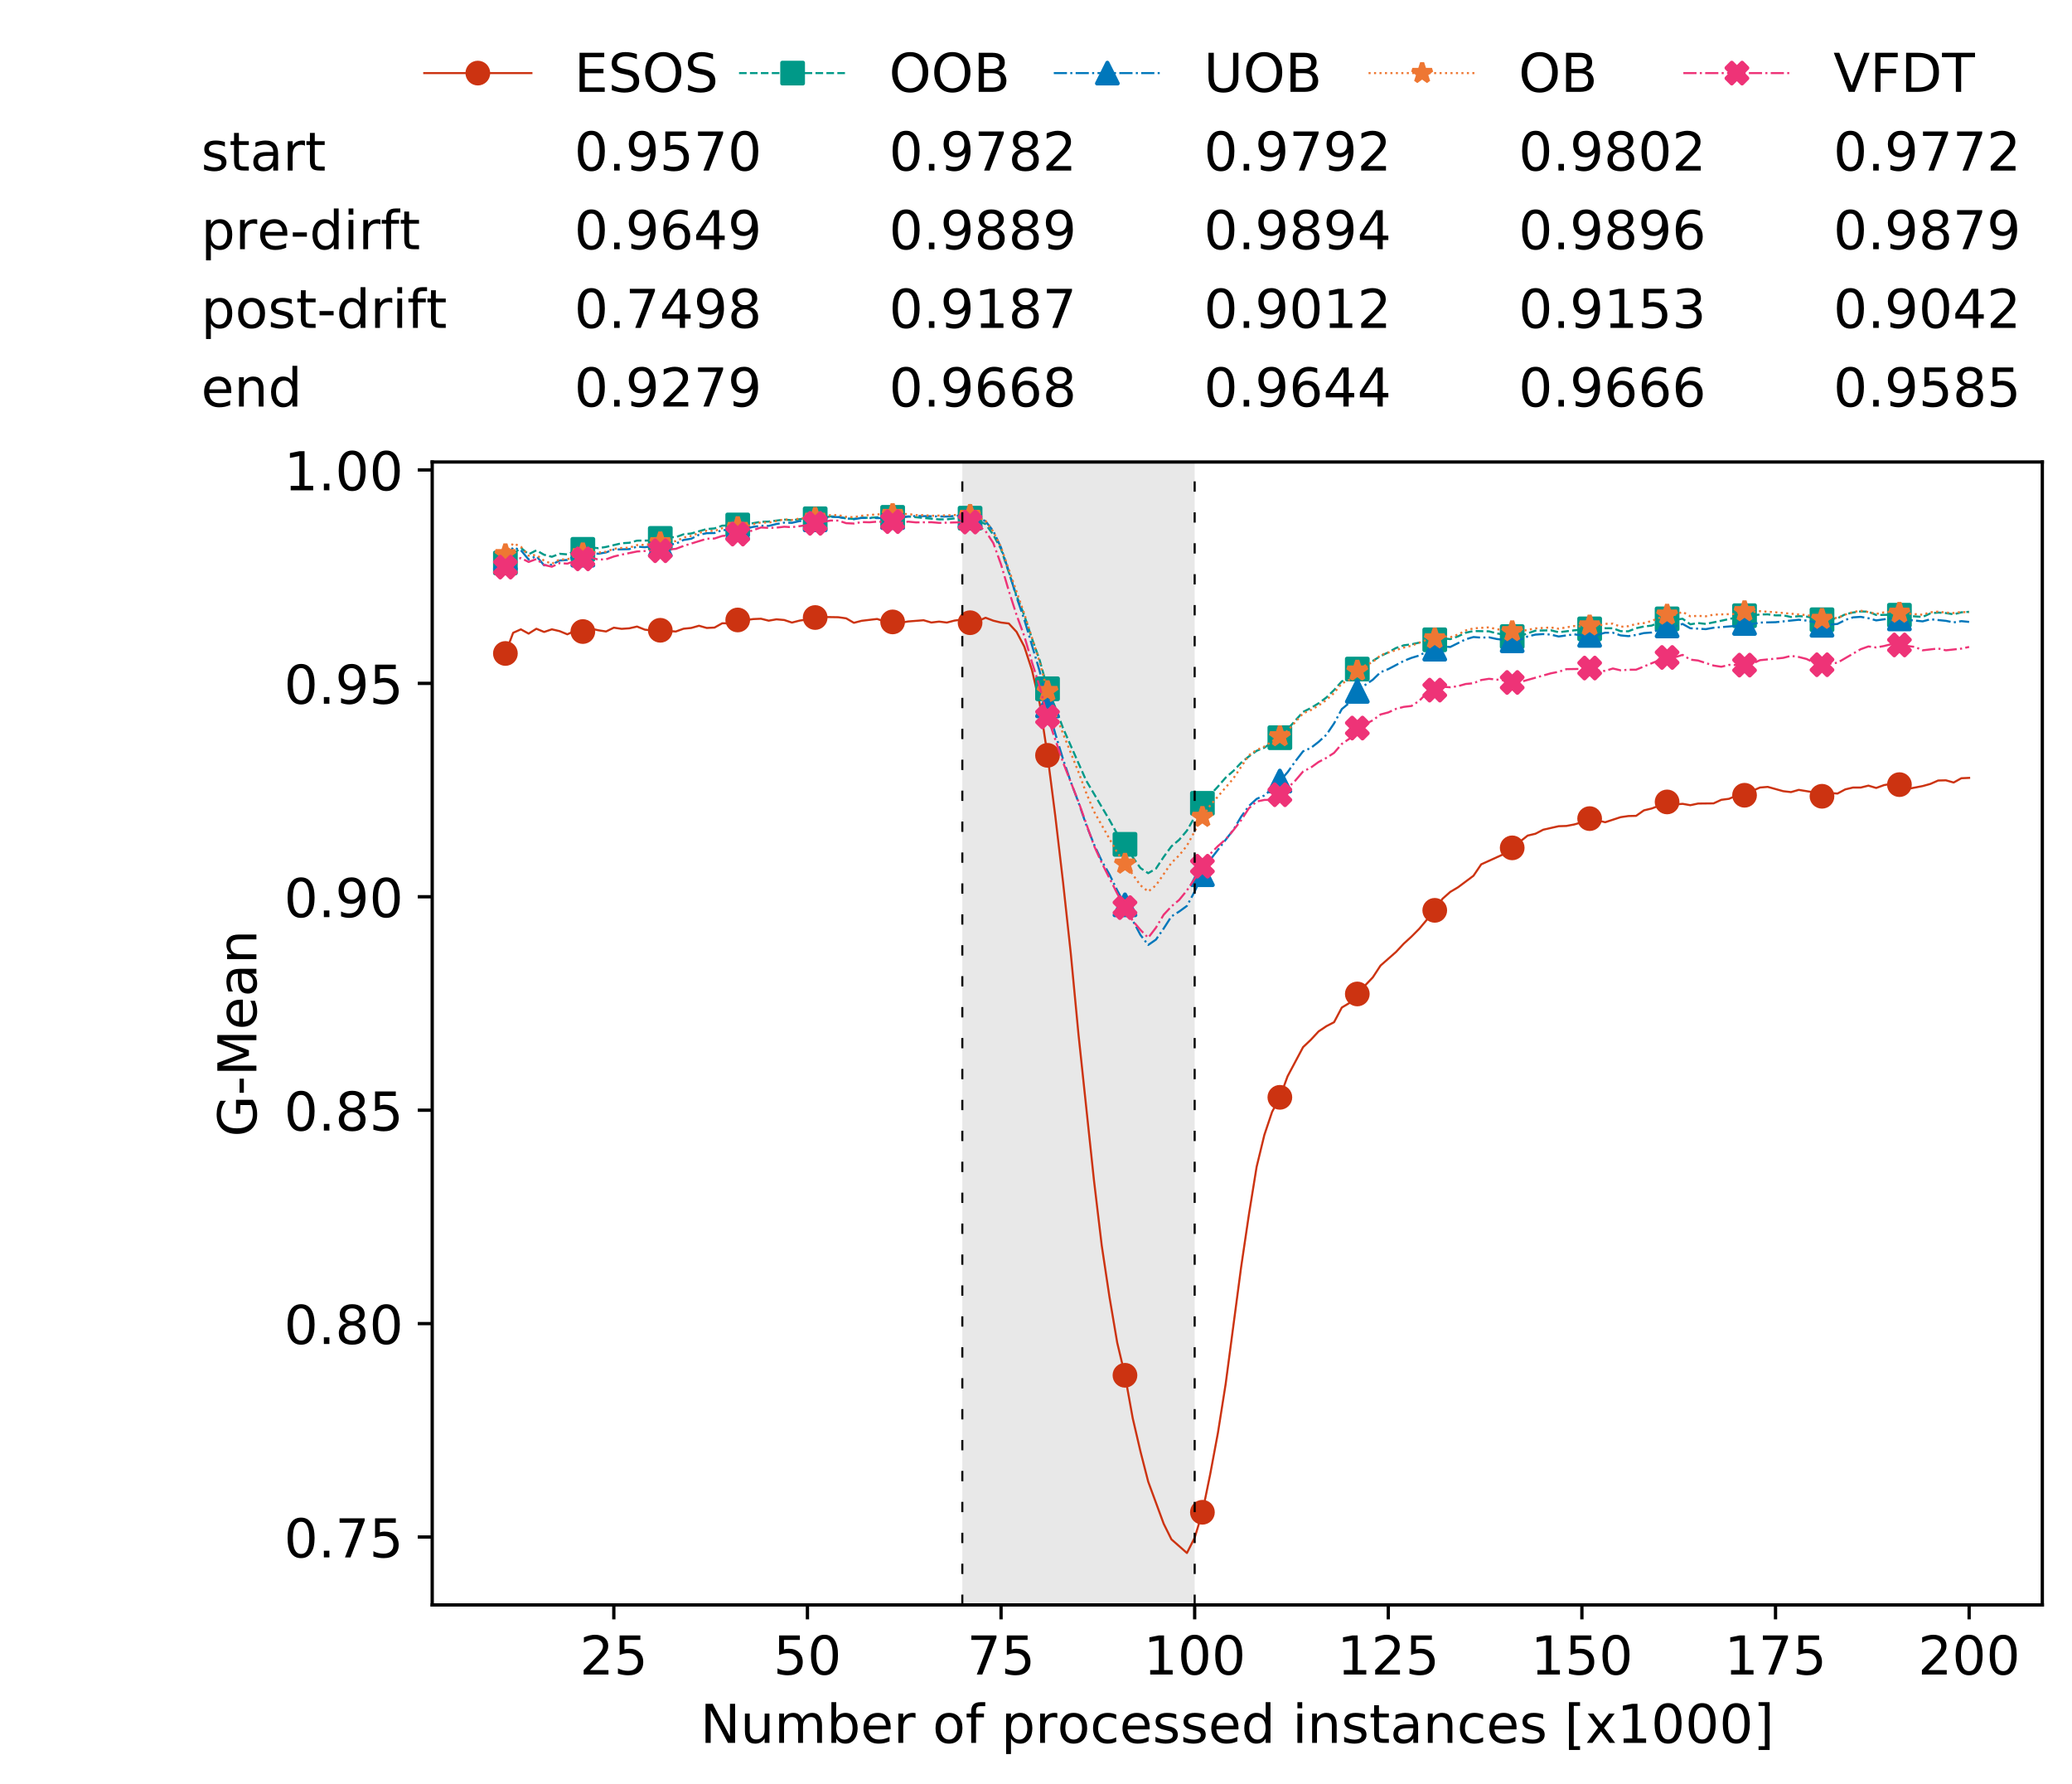 <?xml version="1.0" encoding="utf-8" standalone="no"?>
<!DOCTYPE svg PUBLIC "-//W3C//DTD SVG 1.1//EN"
  "http://www.w3.org/Graphics/SVG/1.1/DTD/svg11.dtd">
<!-- Created with matplotlib (https://matplotlib.org/) -->
<svg height="432.615pt" version="1.1" viewBox="0 0 502.65 432.615" width="502.65pt" xmlns="http://www.w3.org/2000/svg" xmlns:xlink="http://www.w3.org/1999/xlink">
 <defs>
  <style type="text/css">
*{stroke-linecap:butt;stroke-linejoin:round;white-space:pre;}
  </style>
 </defs>
 <g id="figure_1">
  <g id="patch_1">
   <path d="M 0 432.615 
L 502.65 432.615 
L 502.65 0 
L 0 0 
z
" style="fill:#ffffff;"/>
  </g>
  <g id="axes_1">
   <g id="patch_2">
    <path d="M 104.85 389.252 
L 495.45 389.252 
L 495.45 112.052 
L 104.85 112.052 
z
" style="fill:#ffffff;"/>
   </g>
   <g id="patch_3">
    <path clip-path="url(#p58c0896065)" d="M 289.817 389.252 
L 289.817 112.052 
L 233.453 112.052 
L 233.453 389.252 
z
" style="fill:#d3d3d3;opacity:0.5;"/>
   </g>
   <g id="matplotlib.axis_1">
    <g id="xtick_1">
     <g id="line2d_1">
      <defs>
       <path d="M 0 0 
L 0 3.5 
" id="m2a1f261a69" style="stroke:#000000;stroke-width:0.8;"/>
      </defs>
      <g>
       <use style="stroke:#000000;stroke-width:0.8;" x="148.908" xlink:href="#m2a1f261a69" y="389.252"/>
      </g>
     </g>
     <g id="text_1">
      <!-- 25 -->
      <defs>
       <path d="M 19.188 8.297 
L 53.609 8.297 
L 53.609 0 
L 7.328 0 
L 7.328 8.297 
Q 12.938 14.109 22.625 23.891 
Q 32.328 33.688 34.812 36.531 
Q 39.547 41.844 41.422 45.531 
Q 43.312 49.219 43.312 52.781 
Q 43.312 58.594 39.234 62.25 
Q 35.156 65.922 28.609 65.922 
Q 23.969 65.922 18.812 64.312 
Q 13.672 62.703 7.812 59.422 
L 7.812 69.391 
Q 13.766 71.781 18.938 73 
Q 24.125 74.219 28.422 74.219 
Q 39.75 74.219 46.484 68.547 
Q 53.219 62.891 53.219 53.422 
Q 53.219 48.922 51.531 44.891 
Q 49.859 40.875 45.406 35.406 
Q 44.188 33.984 37.641 27.219 
Q 31.109 20.453 19.188 8.297 
z
" id="DejaVuSans-50"/>
       <path d="M 10.797 72.906 
L 49.516 72.906 
L 49.516 64.594 
L 19.828 64.594 
L 19.828 46.734 
Q 21.969 47.469 24.109 47.828 
Q 26.266 48.188 28.422 48.188 
Q 40.625 48.188 47.75 41.5 
Q 54.891 34.812 54.891 23.391 
Q 54.891 11.625 47.562 5.094 
Q 40.234 -1.422 26.906 -1.422 
Q 22.312 -1.422 17.547 -0.641 
Q 12.797 0.141 7.719 1.703 
L 7.719 11.625 
Q 12.109 9.234 16.797 8.062 
Q 21.484 6.891 26.703 6.891 
Q 35.156 6.891 40.078 11.328 
Q 45.016 15.766 45.016 23.391 
Q 45.016 31 40.078 35.438 
Q 35.156 39.891 26.703 39.891 
Q 22.75 39.891 18.812 39.016 
Q 14.891 38.141 10.797 36.281 
z
" id="DejaVuSans-53"/>
      </defs>
      <g transform="translate(140.636 406.13)scale(0.13 -0.13)">
       <use xlink:href="#DejaVuSans-50"/>
       <use x="63.623" xlink:href="#DejaVuSans-53"/>
      </g>
     </g>
    </g>
    <g id="xtick_2">
     <g id="line2d_2">
      <g>
       <use style="stroke:#000000;stroke-width:0.8;" x="195.877" xlink:href="#m2a1f261a69" y="389.252"/>
      </g>
     </g>
     <g id="text_2">
      <!-- 50 -->
      <defs>
       <path d="M 31.781 66.406 
Q 24.172 66.406 20.328 58.906 
Q 16.5 51.422 16.5 36.375 
Q 16.5 21.391 20.328 13.891 
Q 24.172 6.391 31.781 6.391 
Q 39.453 6.391 43.281 13.891 
Q 47.125 21.391 47.125 36.375 
Q 47.125 51.422 43.281 58.906 
Q 39.453 66.406 31.781 66.406 
z
M 31.781 74.219 
Q 44.047 74.219 50.516 64.516 
Q 56.984 54.828 56.984 36.375 
Q 56.984 17.969 50.516 8.266 
Q 44.047 -1.422 31.781 -1.422 
Q 19.531 -1.422 13.062 8.266 
Q 6.594 17.969 6.594 36.375 
Q 6.594 54.828 13.062 64.516 
Q 19.531 74.219 31.781 74.219 
z
" id="DejaVuSans-48"/>
      </defs>
      <g transform="translate(187.606 406.13)scale(0.13 -0.13)">
       <use xlink:href="#DejaVuSans-53"/>
       <use x="63.623" xlink:href="#DejaVuSans-48"/>
      </g>
     </g>
    </g>
    <g id="xtick_3">
     <g id="line2d_3">
      <g>
       <use style="stroke:#000000;stroke-width:0.8;" x="242.847" xlink:href="#m2a1f261a69" y="389.252"/>
      </g>
     </g>
     <g id="text_3">
      <!-- 75 -->
      <defs>
       <path d="M 8.203 72.906 
L 55.078 72.906 
L 55.078 68.703 
L 28.609 0 
L 18.312 0 
L 43.219 64.594 
L 8.203 64.594 
z
" id="DejaVuSans-55"/>
      </defs>
      <g transform="translate(234.576 406.13)scale(0.13 -0.13)">
       <use xlink:href="#DejaVuSans-55"/>
       <use x="63.623" xlink:href="#DejaVuSans-53"/>
      </g>
     </g>
    </g>
    <g id="xtick_4">
     <g id="line2d_4">
      <g>
       <use style="stroke:#000000;stroke-width:0.8;" x="289.817" xlink:href="#m2a1f261a69" y="389.252"/>
      </g>
     </g>
     <g id="text_4">
      <!-- 100 -->
      <defs>
       <path d="M 12.406 8.297 
L 28.516 8.297 
L 28.516 63.922 
L 10.984 60.406 
L 10.984 69.391 
L 28.422 72.906 
L 38.281 72.906 
L 38.281 8.297 
L 54.391 8.297 
L 54.391 0 
L 12.406 0 
z
" id="DejaVuSans-49"/>
      </defs>
      <g transform="translate(277.41 406.13)scale(0.13 -0.13)">
       <use xlink:href="#DejaVuSans-49"/>
       <use x="63.623" xlink:href="#DejaVuSans-48"/>
       <use x="127.246" xlink:href="#DejaVuSans-48"/>
      </g>
     </g>
    </g>
    <g id="xtick_5">
     <g id="line2d_5">
      <g>
       <use style="stroke:#000000;stroke-width:0.8;" x="336.786" xlink:href="#m2a1f261a69" y="389.252"/>
      </g>
     </g>
     <g id="text_5">
      <!-- 125 -->
      <g transform="translate(324.379 406.13)scale(0.13 -0.13)">
       <use xlink:href="#DejaVuSans-49"/>
       <use x="63.623" xlink:href="#DejaVuSans-50"/>
       <use x="127.246" xlink:href="#DejaVuSans-53"/>
      </g>
     </g>
    </g>
    <g id="xtick_6">
     <g id="line2d_6">
      <g>
       <use style="stroke:#000000;stroke-width:0.8;" x="383.756" xlink:href="#m2a1f261a69" y="389.252"/>
      </g>
     </g>
     <g id="text_6">
      <!-- 150 -->
      <g transform="translate(371.349 406.13)scale(0.13 -0.13)">
       <use xlink:href="#DejaVuSans-49"/>
       <use x="63.623" xlink:href="#DejaVuSans-53"/>
       <use x="127.246" xlink:href="#DejaVuSans-48"/>
      </g>
     </g>
    </g>
    <g id="xtick_7">
     <g id="line2d_7">
      <g>
       <use style="stroke:#000000;stroke-width:0.8;" x="430.726" xlink:href="#m2a1f261a69" y="389.252"/>
      </g>
     </g>
     <g id="text_7">
      <!-- 175 -->
      <g transform="translate(418.319 406.13)scale(0.13 -0.13)">
       <use xlink:href="#DejaVuSans-49"/>
       <use x="63.623" xlink:href="#DejaVuSans-55"/>
       <use x="127.246" xlink:href="#DejaVuSans-53"/>
      </g>
     </g>
    </g>
    <g id="xtick_8">
     <g id="line2d_8">
      <g>
       <use style="stroke:#000000;stroke-width:0.8;" x="477.695" xlink:href="#m2a1f261a69" y="389.252"/>
      </g>
     </g>
     <g id="text_8">
      <!-- 200 -->
      <g transform="translate(465.289 406.13)scale(0.13 -0.13)">
       <use xlink:href="#DejaVuSans-50"/>
       <use x="63.623" xlink:href="#DejaVuSans-48"/>
       <use x="127.246" xlink:href="#DejaVuSans-48"/>
      </g>
     </g>
    </g>
    <g id="text_9">
     <!-- Number of processed instances [x1000] -->
     <defs>
      <path d="M 9.812 72.906 
L 23.094 72.906 
L 55.422 11.922 
L 55.422 72.906 
L 64.984 72.906 
L 64.984 0 
L 51.703 0 
L 19.391 60.984 
L 19.391 0 
L 9.812 0 
z
" id="DejaVuSans-78"/>
      <path d="M 8.5 21.578 
L 8.5 54.688 
L 17.484 54.688 
L 17.484 21.922 
Q 17.484 14.156 20.5 10.266 
Q 23.531 6.391 29.594 6.391 
Q 36.859 6.391 41.078 11.031 
Q 45.312 15.672 45.312 23.688 
L 45.312 54.688 
L 54.297 54.688 
L 54.297 0 
L 45.312 0 
L 45.312 8.406 
Q 42.047 3.422 37.719 1 
Q 33.406 -1.422 27.688 -1.422 
Q 18.266 -1.422 13.375 4.438 
Q 8.5 10.297 8.5 21.578 
z
M 31.109 56 
z
" id="DejaVuSans-117"/>
      <path d="M 52 44.188 
Q 55.375 50.25 60.062 53.125 
Q 64.75 56 71.094 56 
Q 79.641 56 84.281 50.016 
Q 88.922 44.047 88.922 33.016 
L 88.922 0 
L 79.891 0 
L 79.891 32.719 
Q 79.891 40.578 77.094 44.375 
Q 74.312 48.188 68.609 48.188 
Q 61.625 48.188 57.562 43.547 
Q 53.516 38.922 53.516 30.906 
L 53.516 0 
L 44.484 0 
L 44.484 32.719 
Q 44.484 40.625 41.703 44.406 
Q 38.922 48.188 33.109 48.188 
Q 26.219 48.188 22.156 43.531 
Q 18.109 38.875 18.109 30.906 
L 18.109 0 
L 9.078 0 
L 9.078 54.688 
L 18.109 54.688 
L 18.109 46.188 
Q 21.188 51.219 25.484 53.609 
Q 29.781 56 35.688 56 
Q 41.656 56 45.828 52.969 
Q 50 49.953 52 44.188 
z
" id="DejaVuSans-109"/>
      <path d="M 48.688 27.297 
Q 48.688 37.203 44.609 42.844 
Q 40.531 48.484 33.406 48.484 
Q 26.266 48.484 22.188 42.844 
Q 18.109 37.203 18.109 27.297 
Q 18.109 17.391 22.188 11.75 
Q 26.266 6.109 33.406 6.109 
Q 40.531 6.109 44.609 11.75 
Q 48.688 17.391 48.688 27.297 
z
M 18.109 46.391 
Q 20.953 51.266 25.266 53.625 
Q 29.594 56 35.594 56 
Q 45.562 56 51.781 48.094 
Q 58.016 40.188 58.016 27.297 
Q 58.016 14.406 51.781 6.484 
Q 45.562 -1.422 35.594 -1.422 
Q 29.594 -1.422 25.266 0.953 
Q 20.953 3.328 18.109 8.203 
L 18.109 0 
L 9.078 0 
L 9.078 75.984 
L 18.109 75.984 
z
" id="DejaVuSans-98"/>
      <path d="M 56.203 29.594 
L 56.203 25.203 
L 14.891 25.203 
Q 15.484 15.922 20.484 11.062 
Q 25.484 6.203 34.422 6.203 
Q 39.594 6.203 44.453 7.469 
Q 49.312 8.734 54.109 11.281 
L 54.109 2.781 
Q 49.266 0.734 44.188 -0.344 
Q 39.109 -1.422 33.891 -1.422 
Q 20.797 -1.422 13.156 6.188 
Q 5.516 13.812 5.516 26.812 
Q 5.516 40.234 12.766 48.109 
Q 20.016 56 32.328 56 
Q 43.359 56 49.781 48.891 
Q 56.203 41.797 56.203 29.594 
z
M 47.219 32.234 
Q 47.125 39.594 43.094 43.984 
Q 39.062 48.391 32.422 48.391 
Q 24.906 48.391 20.391 44.141 
Q 15.875 39.891 15.188 32.172 
z
" id="DejaVuSans-101"/>
      <path d="M 41.109 46.297 
Q 39.594 47.172 37.812 47.578 
Q 36.031 48 33.891 48 
Q 26.266 48 22.188 43.047 
Q 18.109 38.094 18.109 28.812 
L 18.109 0 
L 9.078 0 
L 9.078 54.688 
L 18.109 54.688 
L 18.109 46.188 
Q 20.953 51.172 25.484 53.578 
Q 30.031 56 36.531 56 
Q 37.453 56 38.578 55.875 
Q 39.703 55.766 41.062 55.516 
z
" id="DejaVuSans-114"/>
      <path id="DejaVuSans-32"/>
      <path d="M 30.609 48.391 
Q 23.391 48.391 19.188 42.75 
Q 14.984 37.109 14.984 27.297 
Q 14.984 17.484 19.156 11.844 
Q 23.344 6.203 30.609 6.203 
Q 37.797 6.203 41.984 11.859 
Q 46.188 17.531 46.188 27.297 
Q 46.188 37.016 41.984 42.703 
Q 37.797 48.391 30.609 48.391 
z
M 30.609 56 
Q 42.328 56 49.016 48.375 
Q 55.719 40.766 55.719 27.297 
Q 55.719 13.875 49.016 6.219 
Q 42.328 -1.422 30.609 -1.422 
Q 18.844 -1.422 12.172 6.219 
Q 5.516 13.875 5.516 27.297 
Q 5.516 40.766 12.172 48.375 
Q 18.844 56 30.609 56 
z
" id="DejaVuSans-111"/>
      <path d="M 37.109 75.984 
L 37.109 68.5 
L 28.516 68.5 
Q 23.688 68.5 21.797 66.547 
Q 19.922 64.594 19.922 59.516 
L 19.922 54.688 
L 34.719 54.688 
L 34.719 47.703 
L 19.922 47.703 
L 19.922 0 
L 10.891 0 
L 10.891 47.703 
L 2.297 47.703 
L 2.297 54.688 
L 10.891 54.688 
L 10.891 58.5 
Q 10.891 67.625 15.141 71.797 
Q 19.391 75.984 28.609 75.984 
z
" id="DejaVuSans-102"/>
      <path d="M 18.109 8.203 
L 18.109 -20.797 
L 9.078 -20.797 
L 9.078 54.688 
L 18.109 54.688 
L 18.109 46.391 
Q 20.953 51.266 25.266 53.625 
Q 29.594 56 35.594 56 
Q 45.562 56 51.781 48.094 
Q 58.016 40.188 58.016 27.297 
Q 58.016 14.406 51.781 6.484 
Q 45.562 -1.422 35.594 -1.422 
Q 29.594 -1.422 25.266 0.953 
Q 20.953 3.328 18.109 8.203 
z
M 48.688 27.297 
Q 48.688 37.203 44.609 42.844 
Q 40.531 48.484 33.406 48.484 
Q 26.266 48.484 22.188 42.844 
Q 18.109 37.203 18.109 27.297 
Q 18.109 17.391 22.188 11.75 
Q 26.266 6.109 33.406 6.109 
Q 40.531 6.109 44.609 11.75 
Q 48.688 17.391 48.688 27.297 
z
" id="DejaVuSans-112"/>
      <path d="M 48.781 52.594 
L 48.781 44.188 
Q 44.969 46.297 41.141 47.344 
Q 37.312 48.391 33.406 48.391 
Q 24.656 48.391 19.812 42.844 
Q 14.984 37.312 14.984 27.297 
Q 14.984 17.281 19.812 11.734 
Q 24.656 6.203 33.406 6.203 
Q 37.312 6.203 41.141 7.25 
Q 44.969 8.297 48.781 10.406 
L 48.781 2.094 
Q 45.016 0.344 40.984 -0.531 
Q 36.969 -1.422 32.422 -1.422 
Q 20.062 -1.422 12.781 6.344 
Q 5.516 14.109 5.516 27.297 
Q 5.516 40.672 12.859 48.328 
Q 20.219 56 33.016 56 
Q 37.156 56 41.109 55.141 
Q 45.062 54.297 48.781 52.594 
z
" id="DejaVuSans-99"/>
      <path d="M 44.281 53.078 
L 44.281 44.578 
Q 40.484 46.531 36.375 47.5 
Q 32.281 48.484 27.875 48.484 
Q 21.188 48.484 17.844 46.438 
Q 14.5 44.391 14.5 40.281 
Q 14.5 37.156 16.891 35.375 
Q 19.281 33.594 26.516 31.984 
L 29.594 31.297 
Q 39.156 29.25 43.188 25.516 
Q 47.219 21.781 47.219 15.094 
Q 47.219 7.469 41.188 3.016 
Q 35.156 -1.422 24.609 -1.422 
Q 20.219 -1.422 15.453 -0.562 
Q 10.688 0.297 5.422 2 
L 5.422 11.281 
Q 10.406 8.688 15.234 7.391 
Q 20.062 6.109 24.812 6.109 
Q 31.156 6.109 34.562 8.281 
Q 37.984 10.453 37.984 14.406 
Q 37.984 18.062 35.516 20.016 
Q 33.062 21.969 24.703 23.781 
L 21.578 24.516 
Q 13.234 26.266 9.516 29.906 
Q 5.812 33.547 5.812 39.891 
Q 5.812 47.609 11.281 51.797 
Q 16.75 56 26.812 56 
Q 31.781 56 36.172 55.266 
Q 40.578 54.547 44.281 53.078 
z
" id="DejaVuSans-115"/>
      <path d="M 45.406 46.391 
L 45.406 75.984 
L 54.391 75.984 
L 54.391 0 
L 45.406 0 
L 45.406 8.203 
Q 42.578 3.328 38.25 0.953 
Q 33.938 -1.422 27.875 -1.422 
Q 17.969 -1.422 11.734 6.484 
Q 5.516 14.406 5.516 27.297 
Q 5.516 40.188 11.734 48.094 
Q 17.969 56 27.875 56 
Q 33.938 56 38.25 53.625 
Q 42.578 51.266 45.406 46.391 
z
M 14.797 27.297 
Q 14.797 17.391 18.875 11.75 
Q 22.953 6.109 30.078 6.109 
Q 37.203 6.109 41.297 11.75 
Q 45.406 17.391 45.406 27.297 
Q 45.406 37.203 41.297 42.844 
Q 37.203 48.484 30.078 48.484 
Q 22.953 48.484 18.875 42.844 
Q 14.797 37.203 14.797 27.297 
z
" id="DejaVuSans-100"/>
      <path d="M 9.422 54.688 
L 18.406 54.688 
L 18.406 0 
L 9.422 0 
z
M 9.422 75.984 
L 18.406 75.984 
L 18.406 64.594 
L 9.422 64.594 
z
" id="DejaVuSans-105"/>
      <path d="M 54.891 33.016 
L 54.891 0 
L 45.906 0 
L 45.906 32.719 
Q 45.906 40.484 42.875 44.328 
Q 39.844 48.188 33.797 48.188 
Q 26.516 48.188 22.312 43.547 
Q 18.109 38.922 18.109 30.906 
L 18.109 0 
L 9.078 0 
L 9.078 54.688 
L 18.109 54.688 
L 18.109 46.188 
Q 21.344 51.125 25.703 53.562 
Q 30.078 56 35.797 56 
Q 45.219 56 50.047 50.172 
Q 54.891 44.344 54.891 33.016 
z
" id="DejaVuSans-110"/>
      <path d="M 18.312 70.219 
L 18.312 54.688 
L 36.812 54.688 
L 36.812 47.703 
L 18.312 47.703 
L 18.312 18.016 
Q 18.312 11.328 20.141 9.422 
Q 21.969 7.516 27.594 7.516 
L 36.812 7.516 
L 36.812 0 
L 27.594 0 
Q 17.188 0 13.234 3.875 
Q 9.281 7.766 9.281 18.016 
L 9.281 47.703 
L 2.688 47.703 
L 2.688 54.688 
L 9.281 54.688 
L 9.281 70.219 
z
" id="DejaVuSans-116"/>
      <path d="M 34.281 27.484 
Q 23.391 27.484 19.188 25 
Q 14.984 22.516 14.984 16.5 
Q 14.984 11.719 18.141 8.906 
Q 21.297 6.109 26.703 6.109 
Q 34.188 6.109 38.703 11.406 
Q 43.219 16.703 43.219 25.484 
L 43.219 27.484 
z
M 52.203 31.203 
L 52.203 0 
L 43.219 0 
L 43.219 8.297 
Q 40.141 3.328 35.547 0.953 
Q 30.953 -1.422 24.312 -1.422 
Q 15.922 -1.422 10.953 3.297 
Q 6 8.016 6 15.922 
Q 6 25.141 12.172 29.828 
Q 18.359 34.516 30.609 34.516 
L 43.219 34.516 
L 43.219 35.406 
Q 43.219 41.609 39.141 45 
Q 35.062 48.391 27.688 48.391 
Q 23 48.391 18.547 47.266 
Q 14.109 46.141 10.016 43.891 
L 10.016 52.203 
Q 14.938 54.109 19.578 55.047 
Q 24.219 56 28.609 56 
Q 40.484 56 46.344 49.844 
Q 52.203 43.703 52.203 31.203 
z
" id="DejaVuSans-97"/>
      <path d="M 8.594 75.984 
L 29.297 75.984 
L 29.297 69 
L 17.578 69 
L 17.578 -6.203 
L 29.297 -6.203 
L 29.297 -13.188 
L 8.594 -13.188 
z
" id="DejaVuSans-91"/>
      <path d="M 54.891 54.688 
L 35.109 28.078 
L 55.906 0 
L 45.312 0 
L 29.391 21.484 
L 13.484 0 
L 2.875 0 
L 24.125 28.609 
L 4.688 54.688 
L 15.281 54.688 
L 29.781 35.203 
L 44.281 54.688 
z
" id="DejaVuSans-120"/>
      <path d="M 30.422 75.984 
L 30.422 -13.188 
L 9.719 -13.188 
L 9.719 -6.203 
L 21.391 -6.203 
L 21.391 69 
L 9.719 69 
L 9.719 75.984 
z
" id="DejaVuSans-93"/>
     </defs>
     <g transform="translate(169.881 422.711)scale(0.13 -0.13)">
      <use xlink:href="#DejaVuSans-78"/>
      <use x="74.805" xlink:href="#DejaVuSans-117"/>
      <use x="138.184" xlink:href="#DejaVuSans-109"/>
      <use x="235.596" xlink:href="#DejaVuSans-98"/>
      <use x="299.072" xlink:href="#DejaVuSans-101"/>
      <use x="360.596" xlink:href="#DejaVuSans-114"/>
      <use x="401.709" xlink:href="#DejaVuSans-32"/>
      <use x="433.496" xlink:href="#DejaVuSans-111"/>
      <use x="494.678" xlink:href="#DejaVuSans-102"/>
      <use x="529.883" xlink:href="#DejaVuSans-32"/>
      <use x="561.67" xlink:href="#DejaVuSans-112"/>
      <use x="625.146" xlink:href="#DejaVuSans-114"/>
      <use x="666.229" xlink:href="#DejaVuSans-111"/>
      <use x="727.41" xlink:href="#DejaVuSans-99"/>
      <use x="782.391" xlink:href="#DejaVuSans-101"/>
      <use x="843.914" xlink:href="#DejaVuSans-115"/>
      <use x="896.014" xlink:href="#DejaVuSans-115"/>
      <use x="948.113" xlink:href="#DejaVuSans-101"/>
      <use x="1009.637" xlink:href="#DejaVuSans-100"/>
      <use x="1073.113" xlink:href="#DejaVuSans-32"/>
      <use x="1104.9" xlink:href="#DejaVuSans-105"/>
      <use x="1132.684" xlink:href="#DejaVuSans-110"/>
      <use x="1196.062" xlink:href="#DejaVuSans-115"/>
      <use x="1248.162" xlink:href="#DejaVuSans-116"/>
      <use x="1287.371" xlink:href="#DejaVuSans-97"/>
      <use x="1348.65" xlink:href="#DejaVuSans-110"/>
      <use x="1412.029" xlink:href="#DejaVuSans-99"/>
      <use x="1467.01" xlink:href="#DejaVuSans-101"/>
      <use x="1528.533" xlink:href="#DejaVuSans-115"/>
      <use x="1580.633" xlink:href="#DejaVuSans-32"/>
      <use x="1612.42" xlink:href="#DejaVuSans-91"/>
      <use x="1651.434" xlink:href="#DejaVuSans-120"/>
      <use x="1710.613" xlink:href="#DejaVuSans-49"/>
      <use x="1774.236" xlink:href="#DejaVuSans-48"/>
      <use x="1837.859" xlink:href="#DejaVuSans-48"/>
      <use x="1901.482" xlink:href="#DejaVuSans-48"/>
      <use x="1965.105" xlink:href="#DejaVuSans-93"/>
     </g>
    </g>
   </g>
   <g id="matplotlib.axis_2">
    <g id="ytick_1">
     <g id="line2d_9">
      <defs>
       <path d="M 0 0 
L -3.5 0 
" id="mfe04f94319" style="stroke:#000000;stroke-width:0.8;"/>
      </defs>
      <g>
       <use style="stroke:#000000;stroke-width:0.8;" x="104.85" xlink:href="#mfe04f94319" y="372.78"/>
      </g>
     </g>
     <g id="text_10">
      <!-- 0.75 -->
      <defs>
       <path d="M 10.688 12.406 
L 21 12.406 
L 21 0 
L 10.688 0 
z
" id="DejaVuSans-46"/>
      </defs>
      <g transform="translate(68.905 377.719)scale(0.13 -0.13)">
       <use xlink:href="#DejaVuSans-48"/>
       <use x="63.623" xlink:href="#DejaVuSans-46"/>
       <use x="95.41" xlink:href="#DejaVuSans-55"/>
       <use x="159.033" xlink:href="#DejaVuSans-53"/>
      </g>
     </g>
    </g>
    <g id="ytick_2">
     <g id="line2d_10">
      <g>
       <use style="stroke:#000000;stroke-width:0.8;" x="104.85" xlink:href="#mfe04f94319" y="321.019"/>
      </g>
     </g>
     <g id="text_11">
      <!-- 0.80 -->
      <defs>
       <path d="M 31.781 34.625 
Q 24.75 34.625 20.719 30.859 
Q 16.703 27.094 16.703 20.516 
Q 16.703 13.922 20.719 10.156 
Q 24.75 6.391 31.781 6.391 
Q 38.812 6.391 42.859 10.172 
Q 46.922 13.969 46.922 20.516 
Q 46.922 27.094 42.891 30.859 
Q 38.875 34.625 31.781 34.625 
z
M 21.922 38.812 
Q 15.578 40.375 12.031 44.719 
Q 8.5 49.078 8.5 55.328 
Q 8.5 64.062 14.719 69.141 
Q 20.953 74.219 31.781 74.219 
Q 42.672 74.219 48.875 69.141 
Q 55.078 64.062 55.078 55.328 
Q 55.078 49.078 51.531 44.719 
Q 48 40.375 41.703 38.812 
Q 48.828 37.156 52.797 32.312 
Q 56.781 27.484 56.781 20.516 
Q 56.781 9.906 50.312 4.234 
Q 43.844 -1.422 31.781 -1.422 
Q 19.734 -1.422 13.25 4.234 
Q 6.781 9.906 6.781 20.516 
Q 6.781 27.484 10.781 32.312 
Q 14.797 37.156 21.922 38.812 
z
M 18.312 54.391 
Q 18.312 48.734 21.844 45.562 
Q 25.391 42.391 31.781 42.391 
Q 38.141 42.391 41.719 45.562 
Q 45.312 48.734 45.312 54.391 
Q 45.312 60.062 41.719 63.234 
Q 38.141 66.406 31.781 66.406 
Q 25.391 66.406 21.844 63.234 
Q 18.312 60.062 18.312 54.391 
z
" id="DejaVuSans-56"/>
      </defs>
      <g transform="translate(68.905 325.958)scale(0.13 -0.13)">
       <use xlink:href="#DejaVuSans-48"/>
       <use x="63.623" xlink:href="#DejaVuSans-46"/>
       <use x="95.41" xlink:href="#DejaVuSans-56"/>
       <use x="159.033" xlink:href="#DejaVuSans-48"/>
      </g>
     </g>
    </g>
    <g id="ytick_3">
     <g id="line2d_11">
      <g>
       <use style="stroke:#000000;stroke-width:0.8;" x="104.85" xlink:href="#mfe04f94319" y="269.258"/>
      </g>
     </g>
     <g id="text_12">
      <!-- 0.85 -->
      <g transform="translate(68.905 274.197)scale(0.13 -0.13)">
       <use xlink:href="#DejaVuSans-48"/>
       <use x="63.623" xlink:href="#DejaVuSans-46"/>
       <use x="95.41" xlink:href="#DejaVuSans-56"/>
       <use x="159.033" xlink:href="#DejaVuSans-53"/>
      </g>
     </g>
    </g>
    <g id="ytick_4">
     <g id="line2d_12">
      <g>
       <use style="stroke:#000000;stroke-width:0.8;" x="104.85" xlink:href="#mfe04f94319" y="217.497"/>
      </g>
     </g>
     <g id="text_13">
      <!-- 0.90 -->
      <defs>
       <path d="M 10.984 1.516 
L 10.984 10.5 
Q 14.703 8.734 18.5 7.812 
Q 22.312 6.891 25.984 6.891 
Q 35.75 6.891 40.891 13.453 
Q 46.047 20.016 46.781 33.406 
Q 43.953 29.203 39.594 26.953 
Q 35.25 24.703 29.984 24.703 
Q 19.047 24.703 12.672 31.312 
Q 6.297 37.938 6.297 49.422 
Q 6.297 60.641 12.938 67.422 
Q 19.578 74.219 30.609 74.219 
Q 43.266 74.219 49.922 64.516 
Q 56.594 54.828 56.594 36.375 
Q 56.594 19.141 48.406 8.859 
Q 40.234 -1.422 26.422 -1.422 
Q 22.703 -1.422 18.891 -0.688 
Q 15.094 0.047 10.984 1.516 
z
M 30.609 32.422 
Q 37.25 32.422 41.125 36.953 
Q 45.016 41.5 45.016 49.422 
Q 45.016 57.281 41.125 61.844 
Q 37.25 66.406 30.609 66.406 
Q 23.969 66.406 20.094 61.844 
Q 16.219 57.281 16.219 49.422 
Q 16.219 41.5 20.094 36.953 
Q 23.969 32.422 30.609 32.422 
z
" id="DejaVuSans-57"/>
      </defs>
      <g transform="translate(68.905 222.436)scale(0.13 -0.13)">
       <use xlink:href="#DejaVuSans-48"/>
       <use x="63.623" xlink:href="#DejaVuSans-46"/>
       <use x="95.41" xlink:href="#DejaVuSans-57"/>
       <use x="159.033" xlink:href="#DejaVuSans-48"/>
      </g>
     </g>
    </g>
    <g id="ytick_5">
     <g id="line2d_13">
      <g>
       <use style="stroke:#000000;stroke-width:0.8;" x="104.85" xlink:href="#mfe04f94319" y="165.736"/>
      </g>
     </g>
     <g id="text_14">
      <!-- 0.95 -->
      <g transform="translate(68.905 170.675)scale(0.13 -0.13)">
       <use xlink:href="#DejaVuSans-48"/>
       <use x="63.623" xlink:href="#DejaVuSans-46"/>
       <use x="95.41" xlink:href="#DejaVuSans-57"/>
       <use x="159.033" xlink:href="#DejaVuSans-53"/>
      </g>
     </g>
    </g>
    <g id="ytick_6">
     <g id="line2d_14">
      <g>
       <use style="stroke:#000000;stroke-width:0.8;" x="104.85" xlink:href="#mfe04f94319" y="113.975"/>
      </g>
     </g>
     <g id="text_15">
      <!-- 1.00 -->
      <g transform="translate(68.905 118.914)scale(0.13 -0.13)">
       <use xlink:href="#DejaVuSans-49"/>
       <use x="63.623" xlink:href="#DejaVuSans-46"/>
       <use x="95.41" xlink:href="#DejaVuSans-48"/>
       <use x="159.033" xlink:href="#DejaVuSans-48"/>
      </g>
     </g>
    </g>
    <g id="text_16">
     <!-- G-Mean -->
     <defs>
      <path d="M 59.516 10.406 
L 59.516 29.984 
L 43.406 29.984 
L 43.406 38.094 
L 69.281 38.094 
L 69.281 6.781 
Q 63.578 2.734 56.688 0.656 
Q 49.812 -1.422 42 -1.422 
Q 24.906 -1.422 15.25 8.562 
Q 5.609 18.562 5.609 36.375 
Q 5.609 54.25 15.25 64.234 
Q 24.906 74.219 42 74.219 
Q 49.125 74.219 55.547 72.453 
Q 61.969 70.703 67.391 67.281 
L 67.391 56.781 
Q 61.922 61.422 55.766 63.766 
Q 49.609 66.109 42.828 66.109 
Q 29.438 66.109 22.719 58.641 
Q 16.016 51.172 16.016 36.375 
Q 16.016 21.625 22.719 14.156 
Q 29.438 6.688 42.828 6.688 
Q 48.047 6.688 52.141 7.594 
Q 56.25 8.5 59.516 10.406 
z
" id="DejaVuSans-71"/>
      <path d="M 4.891 31.391 
L 31.203 31.391 
L 31.203 23.391 
L 4.891 23.391 
z
" id="DejaVuSans-45"/>
      <path d="M 9.812 72.906 
L 24.516 72.906 
L 43.109 23.297 
L 61.812 72.906 
L 76.516 72.906 
L 76.516 0 
L 66.891 0 
L 66.891 64.016 
L 48.094 14.016 
L 38.188 14.016 
L 19.391 64.016 
L 19.391 0 
L 9.812 0 
z
" id="DejaVuSans-77"/>
     </defs>
     <g transform="translate(62.201 275.744)rotate(-90)scale(0.13 -0.13)">
      <use xlink:href="#DejaVuSans-71"/>
      <use x="77.49" xlink:href="#DejaVuSans-45"/>
      <use x="113.574" xlink:href="#DejaVuSans-77"/>
      <use x="199.854" xlink:href="#DejaVuSans-101"/>
      <use x="261.377" xlink:href="#DejaVuSans-97"/>
      <use x="322.656" xlink:href="#DejaVuSans-110"/>
     </g>
    </g>
   </g>
   <g id="line2d_15"/>
   <g id="line2d_16"/>
   <g id="line2d_17"/>
   <g id="line2d_18"/>
   <g id="line2d_19"/>
   <g id="line2d_20">
    <path clip-path="url(#p58c0896065)" d="M 122.605 158.488 
L 124.483 153.473 
L 126.362 152.641 
L 128.241 153.674 
L 130.12 152.496 
L 131.998 153.272 
L 133.877 152.632 
L 135.756 153.072 
L 137.635 153.843 
L 139.514 152.971 
L 141.392 153.17 
L 143.271 152.438 
L 145.15 152.862 
L 147.029 153.154 
L 148.908 152.234 
L 150.786 152.517 
L 152.665 152.387 
L 154.544 151.96 
L 156.423 152.71 
L 158.302 152.945 
L 160.18 152.865 
L 163.938 153.165 
L 165.817 152.489 
L 167.695 152.299 
L 169.574 151.765 
L 171.453 152.302 
L 173.332 152.208 
L 175.211 151.164 
L 177.089 151.176 
L 178.968 150.364 
L 180.847 150.412 
L 182.726 150.145 
L 184.605 150.064 
L 186.483 150.536 
L 188.362 150.207 
L 190.241 150.372 
L 192.12 150.995 
L 193.998 150.512 
L 195.877 150.227 
L 197.756 149.771 
L 199.635 149.638 
L 203.392 149.7 
L 205.271 149.969 
L 207.15 151.052 
L 209.029 150.564 
L 212.786 150.121 
L 214.665 150.742 
L 216.544 150.834 
L 218.423 151.05 
L 220.302 150.726 
L 224.059 150.43 
L 225.938 150.981 
L 227.817 150.755 
L 229.695 150.991 
L 231.574 150.505 
L 233.453 150.265 
L 235.332 151.03 
L 237.211 150.652 
L 239.089 149.82 
L 240.968 150.534 
L 242.847 150.989 
L 244.726 151.216 
L 246.605 153.242 
L 248.483 156.812 
L 250.362 162.568 
L 252.241 170.685 
L 254.12 183.194 
L 255.998 197.86 
L 257.877 213.865 
L 259.756 231.166 
L 261.635 250.906 
L 265.392 286.312 
L 267.271 302.073 
L 269.15 314.574 
L 271.029 325.656 
L 272.908 333.554 
L 274.786 343.955 
L 276.665 352.027 
L 278.544 359.353 
L 282.302 369.564 
L 284.18 373.349 
L 287.938 376.652 
L 289.817 372.948 
L 291.695 366.776 
L 293.574 357.605 
L 295.453 347.55 
L 297.332 335.681 
L 301.089 307.302 
L 302.968 294.619 
L 304.847 282.993 
L 306.726 275.249 
L 308.605 269.65 
L 310.483 266.14 
L 312.362 261.026 
L 316.12 253.962 
L 317.998 252.183 
L 319.877 250.156 
L 321.756 248.894 
L 323.635 247.919 
L 325.514 244.358 
L 327.392 243.239 
L 331.15 239.019 
L 333.029 237.045 
L 334.908 234.179 
L 338.665 230.881 
L 340.544 228.869 
L 342.423 227.148 
L 344.302 225.258 
L 348.059 220.788 
L 349.938 217.984 
L 351.817 216.318 
L 353.695 215.203 
L 357.453 212.401 
L 359.332 209.63 
L 364.968 207.07 
L 370.605 202.656 
L 372.483 202.212 
L 374.362 201.235 
L 378.12 200.384 
L 379.998 200.32 
L 381.877 199.963 
L 383.756 199.425 
L 385.635 198.542 
L 389.392 199.42 
L 393.15 198.192 
L 395.029 197.915 
L 396.908 197.869 
L 398.786 196.545 
L 400.665 196.095 
L 402.544 195.394 
L 404.423 194.496 
L 406.302 195.115 
L 408.18 194.956 
L 410.059 195.287 
L 411.938 194.889 
L 415.695 194.846 
L 417.574 193.984 
L 419.453 193.737 
L 421.332 192.922 
L 423.211 192.876 
L 425.089 191.817 
L 426.968 191 
L 428.847 190.847 
L 432.605 191.891 
L 434.483 192.11 
L 436.362 191.571 
L 440.12 192.185 
L 441.998 193.124 
L 443.877 192.324 
L 445.756 192.465 
L 447.635 191.456 
L 449.514 191.007 
L 451.392 191.008 
L 453.271 190.541 
L 455.15 191.107 
L 457.029 190.423 
L 458.908 190.079 
L 460.786 190.299 
L 462.665 191.371 
L 466.423 190.647 
L 468.302 190.125 
L 470.18 189.301 
L 472.059 189.254 
L 473.938 189.786 
L 475.817 188.746 
L 477.695 188.664 
L 477.695 188.664 
" style="fill:none;stroke:#cc3311;stroke-linecap:square;stroke-width:0.5;"/>
    <defs>
     <path d="M 0 2.5 
C 0.663 2.5 1.299 2.237 1.768 1.768 
C 2.237 1.299 2.5 0.663 2.5 0 
C 2.5 -0.663 2.237 -1.299 1.768 -1.768 
C 1.299 -2.237 0.663 -2.5 0 -2.5 
C -0.663 -2.5 -1.299 -2.237 -1.768 -1.768 
C -2.237 -1.299 -2.5 -0.663 -2.5 0 
C -2.5 0.663 -2.237 1.299 -1.768 1.768 
C -1.299 2.237 -0.663 2.5 0 2.5 
z
" id="m8b60920217" style="stroke:#cc3311;"/>
    </defs>
    <g clip-path="url(#p58c0896065)">
     <use style="fill:#cc3311;stroke:#cc3311;" x="122.605" xlink:href="#m8b60920217" y="158.488"/>
     <use style="fill:#cc3311;stroke:#cc3311;" x="141.392" xlink:href="#m8b60920217" y="153.17"/>
     <use style="fill:#cc3311;stroke:#cc3311;" x="160.18" xlink:href="#m8b60920217" y="152.865"/>
     <use style="fill:#cc3311;stroke:#cc3311;" x="178.968" xlink:href="#m8b60920217" y="150.364"/>
     <use style="fill:#cc3311;stroke:#cc3311;" x="197.756" xlink:href="#m8b60920217" y="149.771"/>
     <use style="fill:#cc3311;stroke:#cc3311;" x="216.544" xlink:href="#m8b60920217" y="150.834"/>
     <use style="fill:#cc3311;stroke:#cc3311;" x="235.332" xlink:href="#m8b60920217" y="151.03"/>
     <use style="fill:#cc3311;stroke:#cc3311;" x="254.12" xlink:href="#m8b60920217" y="183.194"/>
     <use style="fill:#cc3311;stroke:#cc3311;" x="272.908" xlink:href="#m8b60920217" y="333.554"/>
     <use style="fill:#cc3311;stroke:#cc3311;" x="291.695" xlink:href="#m8b60920217" y="366.776"/>
     <use style="fill:#cc3311;stroke:#cc3311;" x="310.483" xlink:href="#m8b60920217" y="266.14"/>
     <use style="fill:#cc3311;stroke:#cc3311;" x="329.271" xlink:href="#m8b60920217" y="241.07"/>
     <use style="fill:#cc3311;stroke:#cc3311;" x="348.059" xlink:href="#m8b60920217" y="220.788"/>
     <use style="fill:#cc3311;stroke:#cc3311;" x="366.847" xlink:href="#m8b60920217" y="205.635"/>
     <use style="fill:#cc3311;stroke:#cc3311;" x="385.635" xlink:href="#m8b60920217" y="198.542"/>
     <use style="fill:#cc3311;stroke:#cc3311;" x="404.423" xlink:href="#m8b60920217" y="194.496"/>
     <use style="fill:#cc3311;stroke:#cc3311;" x="423.211" xlink:href="#m8b60920217" y="192.876"/>
     <use style="fill:#cc3311;stroke:#cc3311;" x="441.998" xlink:href="#m8b60920217" y="193.124"/>
     <use style="fill:#cc3311;stroke:#cc3311;" x="460.786" xlink:href="#m8b60920217" y="190.299"/>
    </g>
   </g>
   <g id="line2d_21"/>
   <g id="line2d_22"/>
   <g id="line2d_23"/>
   <g id="line2d_24"/>
   <g id="line2d_25">
    <path clip-path="url(#p58c0896065)" d="M 122.605 136.524 
L 124.483 134.351 
L 126.362 132.865 
L 128.241 134.44 
L 130.12 133.474 
L 131.998 134.551 
L 133.877 135.04 
L 135.756 134.308 
L 137.635 134.458 
L 139.514 133.612 
L 143.271 132.757 
L 145.15 132.959 
L 147.029 132.65 
L 150.786 131.757 
L 152.665 131.641 
L 154.544 131.122 
L 158.302 131.094 
L 160.18 130.585 
L 162.059 130.313 
L 163.938 130.29 
L 165.817 129.588 
L 167.695 129.384 
L 171.453 128.306 
L 173.332 128.158 
L 175.211 127.488 
L 180.847 127.331 
L 182.726 126.881 
L 184.605 126.554 
L 186.483 126.5 
L 190.241 126.024 
L 192.12 126.178 
L 195.877 125.675 
L 197.756 125.819 
L 201.514 125.242 
L 203.392 125.358 
L 205.271 125.73 
L 207.15 125.854 
L 209.029 125.554 
L 210.908 125.601 
L 212.786 125.457 
L 214.665 125.701 
L 216.544 125.469 
L 218.423 125.579 
L 220.302 125.266 
L 227.817 125.973 
L 229.695 125.956 
L 233.453 125.503 
L 235.332 125.677 
L 237.211 126.226 
L 239.089 127.127 
L 240.968 129.706 
L 242.847 133.183 
L 246.605 144.495 
L 248.483 149.25 
L 250.362 154.923 
L 252.241 160.197 
L 254.12 167.056 
L 255.998 171.529 
L 257.877 176.574 
L 261.635 185.111 
L 263.514 189.35 
L 269.15 198.883 
L 271.029 202.249 
L 272.908 204.788 
L 274.786 207.897 
L 276.665 210.528 
L 278.544 211.78 
L 280.423 210.675 
L 282.302 207.827 
L 284.18 205.263 
L 286.059 203.674 
L 287.938 201.463 
L 291.695 194.841 
L 295.453 190.779 
L 297.332 188.604 
L 299.211 186.971 
L 301.089 184.993 
L 302.968 183.46 
L 304.847 182.102 
L 306.726 181.34 
L 308.605 180.041 
L 310.483 178.921 
L 316.12 172.661 
L 317.998 171.722 
L 319.877 170.572 
L 321.756 169.176 
L 323.635 167.352 
L 325.514 165.246 
L 327.392 164.522 
L 329.271 162.272 
L 331.15 161.007 
L 333.029 160.286 
L 334.908 159.13 
L 336.786 158.219 
L 338.665 157.16 
L 340.544 156.509 
L 342.423 156.268 
L 344.302 155.849 
L 348.059 155.174 
L 349.938 154.814 
L 351.817 155.007 
L 353.695 154.346 
L 355.574 153.451 
L 357.453 153.045 
L 361.211 153.119 
L 363.089 153.617 
L 364.968 153.942 
L 366.847 154.404 
L 368.726 154.264 
L 372.483 152.952 
L 376.241 152.875 
L 378.12 153.336 
L 381.877 152.878 
L 385.635 152.525 
L 387.514 152.733 
L 389.392 152.372 
L 391.271 152.377 
L 393.15 153.078 
L 395.029 153.112 
L 396.908 152.361 
L 398.786 151.949 
L 400.665 151.729 
L 402.544 150.975 
L 404.423 150.099 
L 406.302 150.326 
L 408.18 150.068 
L 410.059 151.418 
L 411.938 151.112 
L 413.817 151.323 
L 417.574 150.548 
L 423.211 149.33 
L 425.089 149.29 
L 426.968 149.027 
L 428.847 149.004 
L 430.726 149.248 
L 432.605 149.24 
L 434.483 149.638 
L 436.362 149.441 
L 438.241 149.535 
L 441.998 150.313 
L 445.756 149.961 
L 447.635 148.995 
L 449.514 148.554 
L 451.392 148.292 
L 453.271 148.356 
L 455.15 149.155 
L 458.908 149.101 
L 466.423 149.627 
L 468.302 148.762 
L 470.18 148.565 
L 472.059 148.694 
L 473.938 148.995 
L 475.817 148.509 
L 477.695 148.387 
L 477.695 148.387 
" style="fill:none;stroke:#009988;stroke-dasharray:1.85,0.8;stroke-dashoffset:0;stroke-width:0.5;"/>
    <defs>
     <path d="M -2.5 2.5 
L 2.5 2.5 
L 2.5 -2.5 
L -2.5 -2.5 
z
" id="m6c5a71e53c" style="stroke:#009988;stroke-linejoin:miter;"/>
    </defs>
    <g clip-path="url(#p58c0896065)">
     <use style="fill:#009988;stroke:#009988;stroke-linejoin:miter;" x="122.605" xlink:href="#m6c5a71e53c" y="136.524"/>
     <use style="fill:#009988;stroke:#009988;stroke-linejoin:miter;" x="141.392" xlink:href="#m6c5a71e53c" y="133.24"/>
     <use style="fill:#009988;stroke:#009988;stroke-linejoin:miter;" x="160.18" xlink:href="#m6c5a71e53c" y="130.585"/>
     <use style="fill:#009988;stroke:#009988;stroke-linejoin:miter;" x="178.968" xlink:href="#m6c5a71e53c" y="127.32"/>
     <use style="fill:#009988;stroke:#009988;stroke-linejoin:miter;" x="197.756" xlink:href="#m6c5a71e53c" y="125.819"/>
     <use style="fill:#009988;stroke:#009988;stroke-linejoin:miter;" x="216.544" xlink:href="#m6c5a71e53c" y="125.469"/>
     <use style="fill:#009988;stroke:#009988;stroke-linejoin:miter;" x="235.332" xlink:href="#m6c5a71e53c" y="125.677"/>
     <use style="fill:#009988;stroke:#009988;stroke-linejoin:miter;" x="254.12" xlink:href="#m6c5a71e53c" y="167.056"/>
     <use style="fill:#009988;stroke:#009988;stroke-linejoin:miter;" x="272.908" xlink:href="#m6c5a71e53c" y="204.788"/>
     <use style="fill:#009988;stroke:#009988;stroke-linejoin:miter;" x="291.695" xlink:href="#m6c5a71e53c" y="194.841"/>
     <use style="fill:#009988;stroke:#009988;stroke-linejoin:miter;" x="310.483" xlink:href="#m6c5a71e53c" y="178.921"/>
     <use style="fill:#009988;stroke:#009988;stroke-linejoin:miter;" x="329.271" xlink:href="#m6c5a71e53c" y="162.272"/>
     <use style="fill:#009988;stroke:#009988;stroke-linejoin:miter;" x="348.059" xlink:href="#m6c5a71e53c" y="155.174"/>
     <use style="fill:#009988;stroke:#009988;stroke-linejoin:miter;" x="366.847" xlink:href="#m6c5a71e53c" y="154.404"/>
     <use style="fill:#009988;stroke:#009988;stroke-linejoin:miter;" x="385.635" xlink:href="#m6c5a71e53c" y="152.525"/>
     <use style="fill:#009988;stroke:#009988;stroke-linejoin:miter;" x="404.423" xlink:href="#m6c5a71e53c" y="150.099"/>
     <use style="fill:#009988;stroke:#009988;stroke-linejoin:miter;" x="423.211" xlink:href="#m6c5a71e53c" y="149.33"/>
     <use style="fill:#009988;stroke:#009988;stroke-linejoin:miter;" x="441.998" xlink:href="#m6c5a71e53c" y="150.313"/>
     <use style="fill:#009988;stroke:#009988;stroke-linejoin:miter;" x="460.786" xlink:href="#m6c5a71e53c" y="149.215"/>
    </g>
   </g>
   <g id="line2d_26"/>
   <g id="line2d_27"/>
   <g id="line2d_28"/>
   <g id="line2d_29"/>
   <g id="line2d_30">
    <path clip-path="url(#p58c0896065)" d="M 122.605 135.474 
L 124.483 132.765 
L 126.362 133.447 
L 128.241 135.694 
L 130.12 134.886 
L 131.998 137.113 
L 133.877 136.935 
L 135.756 135.95 
L 137.635 135.802 
L 139.514 134.821 
L 141.392 134.641 
L 143.271 134.041 
L 145.15 134.304 
L 147.029 133.979 
L 148.908 133.279 
L 152.665 133.179 
L 154.544 132.576 
L 156.423 132.721 
L 160.18 132.211 
L 162.059 132.15 
L 163.938 131.881 
L 165.817 130.961 
L 167.695 130.656 
L 169.574 129.697 
L 171.453 129.317 
L 173.332 129.279 
L 175.211 128.558 
L 177.089 128.579 
L 178.968 128.12 
L 180.847 128.236 
L 182.726 127.785 
L 184.605 127.505 
L 186.483 127.55 
L 188.362 127.085 
L 190.241 126.755 
L 192.12 126.804 
L 193.998 126.378 
L 195.877 126.297 
L 197.756 126.079 
L 201.514 125.348 
L 203.392 125.415 
L 205.271 125.734 
L 207.15 125.918 
L 209.029 125.619 
L 214.665 125.665 
L 222.18 125.147 
L 229.695 125.286 
L 233.453 124.99 
L 235.332 125.216 
L 237.211 125.558 
L 239.089 126.405 
L 240.968 128.81 
L 242.847 132.82 
L 244.726 138.562 
L 246.605 144.817 
L 248.483 150.251 
L 252.241 162.871 
L 254.12 171.211 
L 255.998 177.913 
L 257.877 184.088 
L 259.756 189.624 
L 261.635 194.611 
L 263.514 200.068 
L 265.392 204.787 
L 267.271 208.794 
L 269.15 212.078 
L 271.029 215.942 
L 272.908 219.452 
L 274.786 223.236 
L 276.665 226.76 
L 278.544 229.188 
L 280.423 227.884 
L 282.302 225.189 
L 284.18 222.257 
L 286.059 221.083 
L 287.938 219.71 
L 289.817 216.219 
L 291.695 212.148 
L 293.574 208.54 
L 299.211 201.261 
L 301.089 198.081 
L 302.968 195.484 
L 304.847 193.766 
L 306.726 192.922 
L 308.605 191.318 
L 310.483 189.424 
L 312.362 187.291 
L 314.241 184.638 
L 316.12 182.211 
L 317.998 181.4 
L 319.877 179.937 
L 321.756 178.218 
L 323.635 175.453 
L 325.514 171.974 
L 327.392 170.416 
L 329.271 167.686 
L 331.15 166.149 
L 333.029 164.858 
L 334.908 163.033 
L 336.786 162.287 
L 340.544 160.295 
L 342.423 159.552 
L 344.302 158.983 
L 346.18 157.985 
L 348.059 157.45 
L 349.938 156.774 
L 351.817 156.916 
L 355.574 155.049 
L 357.453 154.498 
L 359.332 154.65 
L 361.211 154.571 
L 363.089 154.979 
L 366.847 155.418 
L 368.726 155.18 
L 370.605 154.359 
L 372.483 153.917 
L 374.362 153.786 
L 376.241 153.911 
L 378.12 154.372 
L 381.877 153.844 
L 383.756 154.119 
L 385.635 154.113 
L 387.514 153.971 
L 389.392 153.453 
L 391.271 153.46 
L 393.15 154.107 
L 395.029 154.286 
L 396.908 154.003 
L 398.786 153.542 
L 400.665 153.402 
L 402.544 152.683 
L 404.423 151.816 
L 406.302 151.949 
L 408.18 151.328 
L 410.059 152.373 
L 413.817 152.59 
L 415.695 152.247 
L 421.332 151.783 
L 423.211 151.21 
L 425.089 151.359 
L 426.968 150.994 
L 430.726 150.905 
L 436.362 150.31 
L 438.241 150.516 
L 440.12 150.885 
L 441.998 151.649 
L 445.756 151.33 
L 447.635 150.361 
L 449.514 149.732 
L 451.392 149.607 
L 453.271 149.939 
L 455.15 150.471 
L 458.908 149.952 
L 466.423 150.7 
L 468.302 150.196 
L 472.059 150.573 
L 473.938 150.952 
L 475.817 150.647 
L 477.695 150.835 
L 477.695 150.835 
" style="fill:none;stroke:#0077bb;stroke-dasharray:3.2,0.8,0.5,0.8;stroke-dashoffset:0;stroke-width:0.5;"/>
    <defs>
     <path d="M 0 -2.5 
L -2.5 2.5 
L 2.5 2.5 
z
" id="mdc8cdbd682" style="stroke:#0077bb;stroke-linejoin:miter;"/>
    </defs>
    <g clip-path="url(#p58c0896065)">
     <use style="fill:#0077bb;stroke:#0077bb;stroke-linejoin:miter;" x="122.605" xlink:href="#mdc8cdbd682" y="135.474"/>
     <use style="fill:#0077bb;stroke:#0077bb;stroke-linejoin:miter;" x="141.392" xlink:href="#mdc8cdbd682" y="134.641"/>
     <use style="fill:#0077bb;stroke:#0077bb;stroke-linejoin:miter;" x="160.18" xlink:href="#mdc8cdbd682" y="132.211"/>
     <use style="fill:#0077bb;stroke:#0077bb;stroke-linejoin:miter;" x="178.968" xlink:href="#mdc8cdbd682" y="128.12"/>
     <use style="fill:#0077bb;stroke:#0077bb;stroke-linejoin:miter;" x="197.756" xlink:href="#mdc8cdbd682" y="126.079"/>
     <use style="fill:#0077bb;stroke:#0077bb;stroke-linejoin:miter;" x="216.544" xlink:href="#mdc8cdbd682" y="125.537"/>
     <use style="fill:#0077bb;stroke:#0077bb;stroke-linejoin:miter;" x="235.332" xlink:href="#mdc8cdbd682" y="125.216"/>
     <use style="fill:#0077bb;stroke:#0077bb;stroke-linejoin:miter;" x="254.12" xlink:href="#mdc8cdbd682" y="171.211"/>
     <use style="fill:#0077bb;stroke:#0077bb;stroke-linejoin:miter;" x="272.908" xlink:href="#mdc8cdbd682" y="219.452"/>
     <use style="fill:#0077bb;stroke:#0077bb;stroke-linejoin:miter;" x="291.695" xlink:href="#mdc8cdbd682" y="212.148"/>
     <use style="fill:#0077bb;stroke:#0077bb;stroke-linejoin:miter;" x="310.483" xlink:href="#mdc8cdbd682" y="189.424"/>
     <use style="fill:#0077bb;stroke:#0077bb;stroke-linejoin:miter;" x="329.271" xlink:href="#mdc8cdbd682" y="167.686"/>
     <use style="fill:#0077bb;stroke:#0077bb;stroke-linejoin:miter;" x="348.059" xlink:href="#mdc8cdbd682" y="157.45"/>
     <use style="fill:#0077bb;stroke:#0077bb;stroke-linejoin:miter;" x="366.847" xlink:href="#mdc8cdbd682" y="155.418"/>
     <use style="fill:#0077bb;stroke:#0077bb;stroke-linejoin:miter;" x="385.635" xlink:href="#mdc8cdbd682" y="154.113"/>
     <use style="fill:#0077bb;stroke:#0077bb;stroke-linejoin:miter;" x="404.423" xlink:href="#mdc8cdbd682" y="151.816"/>
     <use style="fill:#0077bb;stroke:#0077bb;stroke-linejoin:miter;" x="423.211" xlink:href="#mdc8cdbd682" y="151.21"/>
     <use style="fill:#0077bb;stroke:#0077bb;stroke-linejoin:miter;" x="441.998" xlink:href="#mdc8cdbd682" y="151.649"/>
     <use style="fill:#0077bb;stroke:#0077bb;stroke-linejoin:miter;" x="460.786" xlink:href="#mdc8cdbd682" y="150.115"/>
    </g>
   </g>
   <g id="line2d_31"/>
   <g id="line2d_32"/>
   <g id="line2d_33"/>
   <g id="line2d_34"/>
   <g id="line2d_35">
    <path clip-path="url(#p58c0896065)" d="M 122.605 134.442 
L 124.483 131.769 
L 126.362 132.586 
L 128.241 134.78 
L 130.12 134.582 
L 131.998 136.006 
L 133.877 136.747 
L 135.756 135.68 
L 137.635 135.677 
L 139.514 134.809 
L 141.392 134.219 
L 143.271 133.828 
L 145.15 134.031 
L 147.029 133.798 
L 148.908 133.11 
L 150.786 132.9 
L 152.665 132.839 
L 154.544 132.197 
L 156.423 132.134 
L 158.302 131.903 
L 160.18 131.55 
L 163.938 131.245 
L 165.817 130.376 
L 167.695 129.969 
L 169.574 129.267 
L 171.453 128.724 
L 173.332 128.779 
L 175.211 128.109 
L 180.847 127.751 
L 182.726 127.142 
L 184.605 126.71 
L 186.483 126.754 
L 190.241 125.964 
L 192.12 126.117 
L 193.998 125.745 
L 197.756 125.603 
L 199.635 125.345 
L 201.514 124.924 
L 203.392 124.942 
L 205.271 125.358 
L 207.15 125.438 
L 209.029 125.087 
L 212.786 124.738 
L 214.665 124.781 
L 220.302 124.652 
L 222.18 124.938 
L 224.059 124.929 
L 225.938 125.093 
L 229.695 124.977 
L 231.574 124.914 
L 233.453 124.736 
L 235.332 124.907 
L 237.211 125.51 
L 239.089 126.303 
L 240.968 128.93 
L 242.847 132.716 
L 248.483 148.844 
L 252.241 160.678 
L 254.12 167.632 
L 255.998 172.949 
L 257.877 177.926 
L 261.635 187.271 
L 263.514 192.309 
L 265.392 196.819 
L 271.029 206.757 
L 274.786 212.087 
L 276.665 214.722 
L 278.544 216.237 
L 280.423 214.725 
L 284.18 209.277 
L 286.059 207.45 
L 287.938 205.106 
L 291.695 198.157 
L 293.574 195.361 
L 299.211 188.795 
L 302.968 183.174 
L 304.847 181.903 
L 306.726 181.069 
L 312.362 177.237 
L 316.12 173.014 
L 317.998 172.224 
L 319.877 171.125 
L 321.756 169.781 
L 323.635 168.066 
L 325.514 165.751 
L 327.392 164.869 
L 329.271 162.671 
L 331.15 161.403 
L 333.029 160.579 
L 334.908 158.897 
L 340.544 157.056 
L 342.423 156.607 
L 346.18 155.146 
L 348.059 154.864 
L 349.938 154.221 
L 351.817 154.564 
L 353.695 153.902 
L 355.574 152.905 
L 357.453 152.4 
L 361.211 152.153 
L 363.089 152.589 
L 366.847 153.113 
L 368.726 153.125 
L 372.483 152.404 
L 376.241 152.183 
L 378.12 152.488 
L 381.877 151.835 
L 383.756 151.929 
L 385.635 151.717 
L 387.514 151.814 
L 389.392 151.302 
L 391.271 151.257 
L 393.15 152.01 
L 395.029 151.874 
L 396.908 151.33 
L 398.786 151.126 
L 400.665 150.606 
L 404.423 149.091 
L 406.302 149.12 
L 408.18 148.387 
L 410.059 149.473 
L 411.938 149.363 
L 413.817 149.472 
L 415.695 149.076 
L 421.332 148.892 
L 423.211 148.264 
L 425.089 148.448 
L 426.968 148.237 
L 430.726 148.501 
L 438.241 149.191 
L 440.12 149.476 
L 441.998 150.129 
L 443.877 149.916 
L 445.756 149.876 
L 447.635 149.07 
L 449.514 148.434 
L 451.392 148.116 
L 453.271 148.441 
L 455.15 148.89 
L 457.029 148.515 
L 458.908 148.368 
L 460.786 148.636 
L 466.423 149.1 
L 468.302 148.496 
L 470.18 148.349 
L 472.059 148.578 
L 473.938 148.678 
L 475.817 148.418 
L 477.695 148.534 
L 477.695 148.534 
" style="fill:none;stroke:#ee7733;stroke-dasharray:0.5,0.825;stroke-dashoffset:0;stroke-width:0.5;"/>
    <defs>
     <path d="M 0 -2.5 
L -0.561 -0.773 
L -2.378 -0.773 
L -0.908 0.295 
L -1.469 2.023 
L -0 0.955 
L 1.469 2.023 
L 0.908 0.295 
L 2.378 -0.773 
L 0.561 -0.773 
z
" id="m1a3f20c6b8" style="stroke:#ee7733;stroke-linejoin:bevel;"/>
    </defs>
    <g clip-path="url(#p58c0896065)">
     <use style="fill:#ee7733;stroke:#ee7733;stroke-linejoin:bevel;" x="122.605" xlink:href="#m1a3f20c6b8" y="134.442"/>
     <use style="fill:#ee7733;stroke:#ee7733;stroke-linejoin:bevel;" x="141.392" xlink:href="#m1a3f20c6b8" y="134.219"/>
     <use style="fill:#ee7733;stroke:#ee7733;stroke-linejoin:bevel;" x="160.18" xlink:href="#m1a3f20c6b8" y="131.55"/>
     <use style="fill:#ee7733;stroke:#ee7733;stroke-linejoin:bevel;" x="178.968" xlink:href="#m1a3f20c6b8" y="127.844"/>
     <use style="fill:#ee7733;stroke:#ee7733;stroke-linejoin:bevel;" x="197.756" xlink:href="#m1a3f20c6b8" y="125.603"/>
     <use style="fill:#ee7733;stroke:#ee7733;stroke-linejoin:bevel;" x="216.544" xlink:href="#m1a3f20c6b8" y="124.702"/>
     <use style="fill:#ee7733;stroke:#ee7733;stroke-linejoin:bevel;" x="235.332" xlink:href="#m1a3f20c6b8" y="124.907"/>
     <use style="fill:#ee7733;stroke:#ee7733;stroke-linejoin:bevel;" x="254.12" xlink:href="#m1a3f20c6b8" y="167.632"/>
     <use style="fill:#ee7733;stroke:#ee7733;stroke-linejoin:bevel;" x="272.908" xlink:href="#m1a3f20c6b8" y="209.496"/>
     <use style="fill:#ee7733;stroke:#ee7733;stroke-linejoin:bevel;" x="291.695" xlink:href="#m1a3f20c6b8" y="198.157"/>
     <use style="fill:#ee7733;stroke:#ee7733;stroke-linejoin:bevel;" x="310.483" xlink:href="#m1a3f20c6b8" y="178.59"/>
     <use style="fill:#ee7733;stroke:#ee7733;stroke-linejoin:bevel;" x="329.271" xlink:href="#m1a3f20c6b8" y="162.671"/>
     <use style="fill:#ee7733;stroke:#ee7733;stroke-linejoin:bevel;" x="348.059" xlink:href="#m1a3f20c6b8" y="154.864"/>
     <use style="fill:#ee7733;stroke:#ee7733;stroke-linejoin:bevel;" x="366.847" xlink:href="#m1a3f20c6b8" y="153.113"/>
     <use style="fill:#ee7733;stroke:#ee7733;stroke-linejoin:bevel;" x="385.635" xlink:href="#m1a3f20c6b8" y="151.717"/>
     <use style="fill:#ee7733;stroke:#ee7733;stroke-linejoin:bevel;" x="404.423" xlink:href="#m1a3f20c6b8" y="149.091"/>
     <use style="fill:#ee7733;stroke:#ee7733;stroke-linejoin:bevel;" x="423.211" xlink:href="#m1a3f20c6b8" y="148.264"/>
     <use style="fill:#ee7733;stroke:#ee7733;stroke-linejoin:bevel;" x="441.998" xlink:href="#m1a3f20c6b8" y="150.129"/>
     <use style="fill:#ee7733;stroke:#ee7733;stroke-linejoin:bevel;" x="460.786" xlink:href="#m1a3f20c6b8" y="148.636"/>
    </g>
   </g>
   <g id="line2d_36"/>
   <g id="line2d_37"/>
   <g id="line2d_38"/>
   <g id="line2d_39"/>
   <g id="line2d_40">
    <path clip-path="url(#p58c0896065)" d="M 122.605 137.545 
L 124.483 135.983 
L 126.362 135.337 
L 128.241 136.293 
L 130.12 135.589 
L 131.998 137.021 
L 133.877 137.448 
L 135.756 136.569 
L 137.635 136.699 
L 139.514 136.029 
L 141.392 135.547 
L 143.271 135.219 
L 145.15 135.71 
L 147.029 135.653 
L 148.908 134.972 
L 150.786 134.517 
L 154.544 133.753 
L 162.059 133.294 
L 163.938 133.115 
L 165.817 132.412 
L 171.453 130.66 
L 173.332 130.607 
L 175.211 129.988 
L 177.089 129.835 
L 180.847 129.227 
L 184.605 127.932 
L 186.483 128.033 
L 188.362 127.978 
L 190.241 127.754 
L 192.12 127.854 
L 195.877 127.354 
L 199.635 126.569 
L 201.514 126.248 
L 203.392 126.261 
L 205.271 126.891 
L 207.15 126.974 
L 209.029 126.62 
L 210.908 126.673 
L 212.786 126.526 
L 214.665 126.59 
L 216.544 126.516 
L 218.423 126.83 
L 220.302 126.518 
L 222.18 126.697 
L 225.938 126.654 
L 227.817 126.815 
L 235.332 126.612 
L 237.211 127.428 
L 239.089 128.808 
L 240.968 131.713 
L 242.847 136.903 
L 244.726 143.3 
L 246.605 149.141 
L 248.483 154.261 
L 250.362 160.693 
L 252.241 166.589 
L 254.12 173.884 
L 257.877 184.889 
L 261.635 194.45 
L 265.392 205.089 
L 267.271 209.28 
L 271.029 216.708 
L 274.786 223.326 
L 276.665 225.531 
L 278.544 227.444 
L 280.423 224.993 
L 282.302 221.845 
L 284.18 219.839 
L 286.059 218.263 
L 287.938 215.962 
L 289.817 213.129 
L 293.574 207.106 
L 295.453 205.215 
L 297.332 203.567 
L 299.211 201.35 
L 301.089 198.929 
L 302.968 196.039 
L 304.847 194.393 
L 306.726 194.01 
L 308.605 193.98 
L 310.483 192.753 
L 312.362 191.128 
L 314.241 189.316 
L 316.12 187.113 
L 317.998 186.165 
L 319.877 184.808 
L 321.756 183.823 
L 323.635 182.603 
L 325.514 180.422 
L 327.392 179.134 
L 329.271 176.583 
L 333.029 174.698 
L 334.908 173.282 
L 336.786 172.789 
L 338.665 171.927 
L 340.544 171.443 
L 342.423 171.224 
L 344.302 169.965 
L 346.18 168.07 
L 348.059 167.378 
L 349.938 166.554 
L 351.817 166.686 
L 353.695 166.417 
L 355.574 165.888 
L 357.453 165.712 
L 359.332 164.928 
L 361.211 164.633 
L 364.968 165.014 
L 366.847 165.521 
L 368.726 165.434 
L 376.241 163.302 
L 378.12 162.931 
L 379.998 162.293 
L 383.756 162.232 
L 385.635 162.025 
L 387.514 162.611 
L 389.392 162.726 
L 391.271 162.131 
L 393.15 162.574 
L 395.029 162.431 
L 396.908 162.42 
L 402.544 160.102 
L 404.423 159.457 
L 406.302 159.416 
L 408.18 158.832 
L 410.059 159.985 
L 411.938 160.198 
L 415.695 161.422 
L 417.574 161.71 
L 419.453 161.26 
L 423.211 161.314 
L 425.089 160.95 
L 426.968 160.117 
L 432.605 159.554 
L 434.483 159.065 
L 436.362 159.343 
L 438.241 159.818 
L 440.12 160.728 
L 441.998 161.222 
L 445.756 160.732 
L 451.392 157.452 
L 453.271 156.781 
L 455.15 157.029 
L 457.029 156.685 
L 458.908 156.21 
L 464.544 156.898 
L 466.423 157.723 
L 470.18 157.285 
L 472.059 157.723 
L 475.817 157.314 
L 477.695 156.905 
L 477.695 156.905 
" style="fill:none;stroke:#ee3377;stroke-dasharray:3.2,0.8,0.5,0.8;stroke-dashoffset:0;stroke-width:0.5;"/>
    <defs>
     <path d="M -1.25 2.5 
L 0 1.25 
L 1.25 2.5 
L 2.5 1.25 
L 1.25 0 
L 2.5 -1.25 
L 1.25 -2.5 
L 0 -1.25 
L -1.25 -2.5 
L -2.5 -1.25 
L -1.25 0 
L -2.5 1.25 
z
" id="m6f3f7b5d97" style="stroke:#ee3377;stroke-linejoin:miter;"/>
    </defs>
    <g clip-path="url(#p58c0896065)">
     <use style="fill:#ee3377;stroke:#ee3377;stroke-linejoin:miter;" x="122.605" xlink:href="#m6f3f7b5d97" y="137.545"/>
     <use style="fill:#ee3377;stroke:#ee3377;stroke-linejoin:miter;" x="141.392" xlink:href="#m6f3f7b5d97" y="135.547"/>
     <use style="fill:#ee3377;stroke:#ee3377;stroke-linejoin:miter;" x="160.18" xlink:href="#m6f3f7b5d97" y="133.573"/>
     <use style="fill:#ee3377;stroke:#ee3377;stroke-linejoin:miter;" x="178.968" xlink:href="#m6f3f7b5d97" y="129.531"/>
     <use style="fill:#ee3377;stroke:#ee3377;stroke-linejoin:miter;" x="197.756" xlink:href="#m6f3f7b5d97" y="126.931"/>
     <use style="fill:#ee3377;stroke:#ee3377;stroke-linejoin:miter;" x="216.544" xlink:href="#m6f3f7b5d97" y="126.516"/>
     <use style="fill:#ee3377;stroke:#ee3377;stroke-linejoin:miter;" x="235.332" xlink:href="#m6f3f7b5d97" y="126.612"/>
     <use style="fill:#ee3377;stroke:#ee3377;stroke-linejoin:miter;" x="254.12" xlink:href="#m6f3f7b5d97" y="173.884"/>
     <use style="fill:#ee3377;stroke:#ee3377;stroke-linejoin:miter;" x="272.908" xlink:href="#m6f3f7b5d97" y="220.124"/>
     <use style="fill:#ee3377;stroke:#ee3377;stroke-linejoin:miter;" x="291.695" xlink:href="#m6f3f7b5d97" y="210.084"/>
     <use style="fill:#ee3377;stroke:#ee3377;stroke-linejoin:miter;" x="310.483" xlink:href="#m6f3f7b5d97" y="192.753"/>
     <use style="fill:#ee3377;stroke:#ee3377;stroke-linejoin:miter;" x="329.271" xlink:href="#m6f3f7b5d97" y="176.583"/>
     <use style="fill:#ee3377;stroke:#ee3377;stroke-linejoin:miter;" x="348.059" xlink:href="#m6f3f7b5d97" y="167.378"/>
     <use style="fill:#ee3377;stroke:#ee3377;stroke-linejoin:miter;" x="366.847" xlink:href="#m6f3f7b5d97" y="165.521"/>
     <use style="fill:#ee3377;stroke:#ee3377;stroke-linejoin:miter;" x="385.635" xlink:href="#m6f3f7b5d97" y="162.025"/>
     <use style="fill:#ee3377;stroke:#ee3377;stroke-linejoin:miter;" x="404.423" xlink:href="#m6f3f7b5d97" y="159.457"/>
     <use style="fill:#ee3377;stroke:#ee3377;stroke-linejoin:miter;" x="423.211" xlink:href="#m6f3f7b5d97" y="161.314"/>
     <use style="fill:#ee3377;stroke:#ee3377;stroke-linejoin:miter;" x="441.998" xlink:href="#m6f3f7b5d97" y="161.222"/>
     <use style="fill:#ee3377;stroke:#ee3377;stroke-linejoin:miter;" x="460.786" xlink:href="#m6f3f7b5d97" y="156.425"/>
    </g>
   </g>
   <g id="line2d_41"/>
   <g id="line2d_42"/>
   <g id="line2d_43"/>
   <g id="line2d_44"/>
   <g id="line2d_45">
    <path clip-path="url(#p58c0896065)" d="M 233.453 389.252 
L 233.453 112.052 
" style="fill:none;stroke:#000000;stroke-dasharray:2.5,5;stroke-dashoffset:0;stroke-width:0.5;"/>
   </g>
   <g id="line2d_46">
    <path clip-path="url(#p58c0896065)" d="M 289.817 389.252 
L 289.817 112.052 
" style="fill:none;stroke:#000000;stroke-dasharray:2.5,5;stroke-dashoffset:0;stroke-width:0.5;"/>
   </g>
   <g id="patch_4">
    <path d="M 104.85 389.252 
L 104.85 112.052 
" style="fill:none;stroke:#000000;stroke-linecap:square;stroke-linejoin:miter;stroke-width:0.8;"/>
   </g>
   <g id="patch_5">
    <path d="M 495.45 389.252 
L 495.45 112.052 
" style="fill:none;stroke:#000000;stroke-linecap:square;stroke-linejoin:miter;stroke-width:0.8;"/>
   </g>
   <g id="patch_6">
    <path d="M 104.85 389.252 
L 495.45 389.252 
" style="fill:none;stroke:#000000;stroke-linecap:square;stroke-linejoin:miter;stroke-width:0.8;"/>
   </g>
   <g id="patch_7">
    <path d="M 104.85 112.052 
L 495.45 112.052 
" style="fill:none;stroke:#000000;stroke-linecap:square;stroke-linejoin:miter;stroke-width:0.8;"/>
   </g>
   <g id="legend_1">
    <g id="line2d_47"/>
    <g id="line2d_48"/>
    <g id="text_17">
     <!--   -->
     <g transform="translate(48.8 22.278)scale(0.13 -0.13)">
      <use xlink:href="#DejaVuSans-32"/>
     </g>
    </g>
    <g id="line2d_49"/>
    <g id="line2d_50"/>
    <g id="text_18">
     <!-- start -->
     <g transform="translate(48.8 41.36)scale(0.13 -0.13)">
      <use xlink:href="#DejaVuSans-115"/>
      <use x="52.1" xlink:href="#DejaVuSans-116"/>
      <use x="91.309" xlink:href="#DejaVuSans-97"/>
      <use x="152.588" xlink:href="#DejaVuSans-114"/>
      <use x="193.701" xlink:href="#DejaVuSans-116"/>
     </g>
    </g>
    <g id="line2d_51"/>
    <g id="line2d_52"/>
    <g id="text_19">
     <!-- pre-dirft -->
     <g transform="translate(48.8 60.441)scale(0.13 -0.13)">
      <use xlink:href="#DejaVuSans-112"/>
      <use x="63.477" xlink:href="#DejaVuSans-114"/>
      <use x="104.559" xlink:href="#DejaVuSans-101"/>
      <use x="166.082" xlink:href="#DejaVuSans-45"/>
      <use x="202.166" xlink:href="#DejaVuSans-100"/>
      <use x="265.643" xlink:href="#DejaVuSans-105"/>
      <use x="293.426" xlink:href="#DejaVuSans-114"/>
      <use x="334.539" xlink:href="#DejaVuSans-102"/>
      <use x="369.729" xlink:href="#DejaVuSans-116"/>
     </g>
    </g>
    <g id="line2d_53"/>
    <g id="line2d_54"/>
    <g id="text_20">
     <!-- post-drift -->
     <g transform="translate(48.8 79.523)scale(0.13 -0.13)">
      <use xlink:href="#DejaVuSans-112"/>
      <use x="63.477" xlink:href="#DejaVuSans-111"/>
      <use x="124.658" xlink:href="#DejaVuSans-115"/>
      <use x="176.758" xlink:href="#DejaVuSans-116"/>
      <use x="215.967" xlink:href="#DejaVuSans-45"/>
      <use x="252.051" xlink:href="#DejaVuSans-100"/>
      <use x="315.527" xlink:href="#DejaVuSans-114"/>
      <use x="356.641" xlink:href="#DejaVuSans-105"/>
      <use x="384.424" xlink:href="#DejaVuSans-102"/>
      <use x="419.613" xlink:href="#DejaVuSans-116"/>
     </g>
    </g>
    <g id="line2d_55"/>
    <g id="line2d_56"/>
    <g id="text_21">
     <!-- end -->
     <g transform="translate(48.8 98.604)scale(0.13 -0.13)">
      <use xlink:href="#DejaVuSans-101"/>
      <use x="61.523" xlink:href="#DejaVuSans-110"/>
      <use x="124.902" xlink:href="#DejaVuSans-100"/>
     </g>
    </g>
    <g id="line2d_57">
     <path d="M 102.919 17.728 
L 128.919 17.728 
" style="fill:none;stroke:#cc3311;stroke-linecap:square;stroke-width:0.5;"/>
    </g>
    <g id="line2d_58">
     <g>
      <use style="fill:#cc3311;stroke:#cc3311;" x="115.919" xlink:href="#m8b60920217" y="17.728"/>
     </g>
    </g>
    <g id="text_22">
     <!-- ESOS -->
     <defs>
      <path d="M 9.812 72.906 
L 55.906 72.906 
L 55.906 64.594 
L 19.672 64.594 
L 19.672 43.016 
L 54.391 43.016 
L 54.391 34.719 
L 19.672 34.719 
L 19.672 8.297 
L 56.781 8.297 
L 56.781 0 
L 9.812 0 
z
" id="DejaVuSans-69"/>
      <path d="M 53.516 70.516 
L 53.516 60.891 
Q 47.906 63.578 42.922 64.891 
Q 37.938 66.219 33.297 66.219 
Q 25.25 66.219 20.875 63.094 
Q 16.5 59.969 16.5 54.203 
Q 16.5 49.359 19.406 46.891 
Q 22.312 44.438 30.422 42.922 
L 36.375 41.703 
Q 47.406 39.594 52.656 34.297 
Q 57.906 29 57.906 20.125 
Q 57.906 9.516 50.797 4.047 
Q 43.703 -1.422 29.984 -1.422 
Q 24.812 -1.422 18.969 -0.25 
Q 13.141 0.922 6.891 3.219 
L 6.891 13.375 
Q 12.891 10.016 18.656 8.297 
Q 24.422 6.594 29.984 6.594 
Q 38.422 6.594 43.016 9.906 
Q 47.609 13.234 47.609 19.391 
Q 47.609 24.75 44.312 27.781 
Q 41.016 30.812 33.5 32.328 
L 27.484 33.5 
Q 16.453 35.688 11.516 40.375 
Q 6.594 45.062 6.594 53.422 
Q 6.594 63.094 13.406 68.656 
Q 20.219 74.219 32.172 74.219 
Q 37.312 74.219 42.625 73.281 
Q 47.953 72.359 53.516 70.516 
z
" id="DejaVuSans-83"/>
      <path d="M 39.406 66.219 
Q 28.656 66.219 22.328 58.203 
Q 16.016 50.203 16.016 36.375 
Q 16.016 22.609 22.328 14.594 
Q 28.656 6.594 39.406 6.594 
Q 50.141 6.594 56.422 14.594 
Q 62.703 22.609 62.703 36.375 
Q 62.703 50.203 56.422 58.203 
Q 50.141 66.219 39.406 66.219 
z
M 39.406 74.219 
Q 54.734 74.219 63.906 63.938 
Q 73.094 53.656 73.094 36.375 
Q 73.094 19.141 63.906 8.859 
Q 54.734 -1.422 39.406 -1.422 
Q 24.031 -1.422 14.812 8.828 
Q 5.609 19.094 5.609 36.375 
Q 5.609 53.656 14.812 63.938 
Q 24.031 74.219 39.406 74.219 
z
" id="DejaVuSans-79"/>
     </defs>
     <g transform="translate(139.319 22.278)scale(0.13 -0.13)">
      <use xlink:href="#DejaVuSans-69"/>
      <use x="63.184" xlink:href="#DejaVuSans-83"/>
      <use x="126.66" xlink:href="#DejaVuSans-79"/>
      <use x="205.371" xlink:href="#DejaVuSans-83"/>
     </g>
    </g>
    <g id="line2d_59"/>
    <g id="line2d_60"/>
    <g id="text_23">
     <!-- 0.9570 -->
     <g transform="translate(139.319 41.36)scale(0.13 -0.13)">
      <use xlink:href="#DejaVuSans-48"/>
      <use x="63.623" xlink:href="#DejaVuSans-46"/>
      <use x="95.41" xlink:href="#DejaVuSans-57"/>
      <use x="159.033" xlink:href="#DejaVuSans-53"/>
      <use x="222.656" xlink:href="#DejaVuSans-55"/>
      <use x="286.279" xlink:href="#DejaVuSans-48"/>
     </g>
    </g>
    <g id="line2d_61"/>
    <g id="line2d_62"/>
    <g id="text_24">
     <!-- 0.9649 -->
     <defs>
      <path d="M 33.016 40.375 
Q 26.375 40.375 22.484 35.828 
Q 18.609 31.297 18.609 23.391 
Q 18.609 15.531 22.484 10.953 
Q 26.375 6.391 33.016 6.391 
Q 39.656 6.391 43.531 10.953 
Q 47.406 15.531 47.406 23.391 
Q 47.406 31.297 43.531 35.828 
Q 39.656 40.375 33.016 40.375 
z
M 52.594 71.297 
L 52.594 62.312 
Q 48.875 64.062 45.094 64.984 
Q 41.312 65.922 37.594 65.922 
Q 27.828 65.922 22.672 59.328 
Q 17.531 52.734 16.797 39.406 
Q 19.672 43.656 24.016 45.922 
Q 28.375 48.188 33.594 48.188 
Q 44.578 48.188 50.953 41.516 
Q 57.328 34.859 57.328 23.391 
Q 57.328 12.156 50.688 5.359 
Q 44.047 -1.422 33.016 -1.422 
Q 20.359 -1.422 13.672 8.266 
Q 6.984 17.969 6.984 36.375 
Q 6.984 53.656 15.188 63.938 
Q 23.391 74.219 37.203 74.219 
Q 40.922 74.219 44.703 73.484 
Q 48.484 72.75 52.594 71.297 
z
" id="DejaVuSans-54"/>
      <path d="M 37.797 64.312 
L 12.891 25.391 
L 37.797 25.391 
z
M 35.203 72.906 
L 47.609 72.906 
L 47.609 25.391 
L 58.016 25.391 
L 58.016 17.188 
L 47.609 17.188 
L 47.609 0 
L 37.797 0 
L 37.797 17.188 
L 4.891 17.188 
L 4.891 26.703 
z
" id="DejaVuSans-52"/>
     </defs>
     <g transform="translate(139.319 60.441)scale(0.13 -0.13)">
      <use xlink:href="#DejaVuSans-48"/>
      <use x="63.623" xlink:href="#DejaVuSans-46"/>
      <use x="95.41" xlink:href="#DejaVuSans-57"/>
      <use x="159.033" xlink:href="#DejaVuSans-54"/>
      <use x="222.656" xlink:href="#DejaVuSans-52"/>
      <use x="286.279" xlink:href="#DejaVuSans-57"/>
     </g>
    </g>
    <g id="line2d_63"/>
    <g id="line2d_64"/>
    <g id="text_25">
     <!-- 0.7498 -->
     <g transform="translate(139.319 79.523)scale(0.13 -0.13)">
      <use xlink:href="#DejaVuSans-48"/>
      <use x="63.623" xlink:href="#DejaVuSans-46"/>
      <use x="95.41" xlink:href="#DejaVuSans-55"/>
      <use x="159.033" xlink:href="#DejaVuSans-52"/>
      <use x="222.656" xlink:href="#DejaVuSans-57"/>
      <use x="286.279" xlink:href="#DejaVuSans-56"/>
     </g>
    </g>
    <g id="line2d_65"/>
    <g id="line2d_66"/>
    <g id="text_26">
     <!-- 0.9279 -->
     <g transform="translate(139.319 98.604)scale(0.13 -0.13)">
      <use xlink:href="#DejaVuSans-48"/>
      <use x="63.623" xlink:href="#DejaVuSans-46"/>
      <use x="95.41" xlink:href="#DejaVuSans-57"/>
      <use x="159.033" xlink:href="#DejaVuSans-50"/>
      <use x="222.656" xlink:href="#DejaVuSans-55"/>
      <use x="286.279" xlink:href="#DejaVuSans-57"/>
     </g>
    </g>
    <g id="line2d_67">
     <path d="M 179.28 17.728 
L 205.28 17.728 
" style="fill:none;stroke:#009988;stroke-dasharray:1.85,0.8;stroke-dashoffset:0;stroke-width:0.5;"/>
    </g>
    <g id="line2d_68">
     <g>
      <use style="fill:#009988;stroke:#009988;stroke-linejoin:miter;" x="192.28" xlink:href="#m6c5a71e53c" y="17.728"/>
     </g>
    </g>
    <g id="text_27">
     <!-- OOB -->
     <defs>
      <path d="M 19.672 34.812 
L 19.672 8.109 
L 35.5 8.109 
Q 43.453 8.109 47.281 11.406 
Q 51.125 14.703 51.125 21.484 
Q 51.125 28.328 47.281 31.562 
Q 43.453 34.812 35.5 34.812 
z
M 19.672 64.797 
L 19.672 42.828 
L 34.281 42.828 
Q 41.5 42.828 45.031 45.531 
Q 48.578 48.25 48.578 53.812 
Q 48.578 59.328 45.031 62.062 
Q 41.5 64.797 34.281 64.797 
z
M 9.812 72.906 
L 35.016 72.906 
Q 46.297 72.906 52.391 68.219 
Q 58.5 63.531 58.5 54.891 
Q 58.5 48.188 55.375 44.234 
Q 52.25 40.281 46.188 39.312 
Q 53.469 37.75 57.5 32.781 
Q 61.531 27.828 61.531 20.406 
Q 61.531 10.641 54.891 5.312 
Q 48.25 0 35.984 0 
L 9.812 0 
z
" id="DejaVuSans-66"/>
     </defs>
     <g transform="translate(215.68 22.278)scale(0.13 -0.13)">
      <use xlink:href="#DejaVuSans-79"/>
      <use x="78.711" xlink:href="#DejaVuSans-79"/>
      <use x="157.422" xlink:href="#DejaVuSans-66"/>
     </g>
    </g>
    <g id="line2d_69"/>
    <g id="line2d_70"/>
    <g id="text_28">
     <!-- 0.9782 -->
     <g transform="translate(215.68 41.36)scale(0.13 -0.13)">
      <use xlink:href="#DejaVuSans-48"/>
      <use x="63.623" xlink:href="#DejaVuSans-46"/>
      <use x="95.41" xlink:href="#DejaVuSans-57"/>
      <use x="159.033" xlink:href="#DejaVuSans-55"/>
      <use x="222.656" xlink:href="#DejaVuSans-56"/>
      <use x="286.279" xlink:href="#DejaVuSans-50"/>
     </g>
    </g>
    <g id="line2d_71"/>
    <g id="line2d_72"/>
    <g id="text_29">
     <!-- 0.9889 -->
     <g transform="translate(215.68 60.441)scale(0.13 -0.13)">
      <use xlink:href="#DejaVuSans-48"/>
      <use x="63.623" xlink:href="#DejaVuSans-46"/>
      <use x="95.41" xlink:href="#DejaVuSans-57"/>
      <use x="159.033" xlink:href="#DejaVuSans-56"/>
      <use x="222.656" xlink:href="#DejaVuSans-56"/>
      <use x="286.279" xlink:href="#DejaVuSans-57"/>
     </g>
    </g>
    <g id="line2d_73"/>
    <g id="line2d_74"/>
    <g id="text_30">
     <!-- 0.9187 -->
     <g transform="translate(215.68 79.523)scale(0.13 -0.13)">
      <use xlink:href="#DejaVuSans-48"/>
      <use x="63.623" xlink:href="#DejaVuSans-46"/>
      <use x="95.41" xlink:href="#DejaVuSans-57"/>
      <use x="159.033" xlink:href="#DejaVuSans-49"/>
      <use x="222.656" xlink:href="#DejaVuSans-56"/>
      <use x="286.279" xlink:href="#DejaVuSans-55"/>
     </g>
    </g>
    <g id="line2d_75"/>
    <g id="line2d_76"/>
    <g id="text_31">
     <!-- 0.9668 -->
     <g transform="translate(215.68 98.604)scale(0.13 -0.13)">
      <use xlink:href="#DejaVuSans-48"/>
      <use x="63.623" xlink:href="#DejaVuSans-46"/>
      <use x="95.41" xlink:href="#DejaVuSans-57"/>
      <use x="159.033" xlink:href="#DejaVuSans-54"/>
      <use x="222.656" xlink:href="#DejaVuSans-54"/>
      <use x="286.279" xlink:href="#DejaVuSans-56"/>
     </g>
    </g>
    <g id="line2d_77">
     <path d="M 255.64 17.728 
L 281.64 17.728 
" style="fill:none;stroke:#0077bb;stroke-dasharray:3.2,0.8,0.5,0.8;stroke-dashoffset:0;stroke-width:0.5;"/>
    </g>
    <g id="line2d_78">
     <g>
      <use style="fill:#0077bb;stroke:#0077bb;stroke-linejoin:miter;" x="268.64" xlink:href="#mdc8cdbd682" y="17.728"/>
     </g>
    </g>
    <g id="text_32">
     <!-- UOB -->
     <defs>
      <path d="M 8.688 72.906 
L 18.609 72.906 
L 18.609 28.609 
Q 18.609 16.891 22.844 11.734 
Q 27.094 6.594 36.625 6.594 
Q 46.094 6.594 50.344 11.734 
Q 54.594 16.891 54.594 28.609 
L 54.594 72.906 
L 64.5 72.906 
L 64.5 27.391 
Q 64.5 13.141 57.438 5.859 
Q 50.391 -1.422 36.625 -1.422 
Q 22.797 -1.422 15.734 5.859 
Q 8.688 13.141 8.688 27.391 
z
" id="DejaVuSans-85"/>
     </defs>
     <g transform="translate(292.04 22.278)scale(0.13 -0.13)">
      <use xlink:href="#DejaVuSans-85"/>
      <use x="73.193" xlink:href="#DejaVuSans-79"/>
      <use x="151.904" xlink:href="#DejaVuSans-66"/>
     </g>
    </g>
    <g id="line2d_79"/>
    <g id="line2d_80"/>
    <g id="text_33">
     <!-- 0.9792 -->
     <g transform="translate(292.04 41.36)scale(0.13 -0.13)">
      <use xlink:href="#DejaVuSans-48"/>
      <use x="63.623" xlink:href="#DejaVuSans-46"/>
      <use x="95.41" xlink:href="#DejaVuSans-57"/>
      <use x="159.033" xlink:href="#DejaVuSans-55"/>
      <use x="222.656" xlink:href="#DejaVuSans-57"/>
      <use x="286.279" xlink:href="#DejaVuSans-50"/>
     </g>
    </g>
    <g id="line2d_81"/>
    <g id="line2d_82"/>
    <g id="text_34">
     <!-- 0.9894 -->
     <g transform="translate(292.04 60.441)scale(0.13 -0.13)">
      <use xlink:href="#DejaVuSans-48"/>
      <use x="63.623" xlink:href="#DejaVuSans-46"/>
      <use x="95.41" xlink:href="#DejaVuSans-57"/>
      <use x="159.033" xlink:href="#DejaVuSans-56"/>
      <use x="222.656" xlink:href="#DejaVuSans-57"/>
      <use x="286.279" xlink:href="#DejaVuSans-52"/>
     </g>
    </g>
    <g id="line2d_83"/>
    <g id="line2d_84"/>
    <g id="text_35">
     <!-- 0.9012 -->
     <g transform="translate(292.04 79.523)scale(0.13 -0.13)">
      <use xlink:href="#DejaVuSans-48"/>
      <use x="63.623" xlink:href="#DejaVuSans-46"/>
      <use x="95.41" xlink:href="#DejaVuSans-57"/>
      <use x="159.033" xlink:href="#DejaVuSans-48"/>
      <use x="222.656" xlink:href="#DejaVuSans-49"/>
      <use x="286.279" xlink:href="#DejaVuSans-50"/>
     </g>
    </g>
    <g id="line2d_85"/>
    <g id="line2d_86"/>
    <g id="text_36">
     <!-- 0.9644 -->
     <g transform="translate(292.04 98.604)scale(0.13 -0.13)">
      <use xlink:href="#DejaVuSans-48"/>
      <use x="63.623" xlink:href="#DejaVuSans-46"/>
      <use x="95.41" xlink:href="#DejaVuSans-57"/>
      <use x="159.033" xlink:href="#DejaVuSans-54"/>
      <use x="222.656" xlink:href="#DejaVuSans-52"/>
      <use x="286.279" xlink:href="#DejaVuSans-52"/>
     </g>
    </g>
    <g id="line2d_87">
     <path d="M 332.001 17.728 
L 358.001 17.728 
" style="fill:none;stroke:#ee7733;stroke-dasharray:0.5,0.825;stroke-dashoffset:0;stroke-width:0.5;"/>
    </g>
    <g id="line2d_88">
     <g>
      <use style="fill:#ee7733;stroke:#ee7733;stroke-linejoin:bevel;" x="345.001" xlink:href="#m1a3f20c6b8" y="17.728"/>
     </g>
    </g>
    <g id="text_37">
     <!-- OB -->
     <g transform="translate(368.401 22.278)scale(0.13 -0.13)">
      <use xlink:href="#DejaVuSans-79"/>
      <use x="78.711" xlink:href="#DejaVuSans-66"/>
     </g>
    </g>
    <g id="line2d_89"/>
    <g id="line2d_90"/>
    <g id="text_38">
     <!-- 0.9802 -->
     <g transform="translate(368.401 41.36)scale(0.13 -0.13)">
      <use xlink:href="#DejaVuSans-48"/>
      <use x="63.623" xlink:href="#DejaVuSans-46"/>
      <use x="95.41" xlink:href="#DejaVuSans-57"/>
      <use x="159.033" xlink:href="#DejaVuSans-56"/>
      <use x="222.656" xlink:href="#DejaVuSans-48"/>
      <use x="286.279" xlink:href="#DejaVuSans-50"/>
     </g>
    </g>
    <g id="line2d_91"/>
    <g id="line2d_92"/>
    <g id="text_39">
     <!-- 0.9896 -->
     <g transform="translate(368.401 60.441)scale(0.13 -0.13)">
      <use xlink:href="#DejaVuSans-48"/>
      <use x="63.623" xlink:href="#DejaVuSans-46"/>
      <use x="95.41" xlink:href="#DejaVuSans-57"/>
      <use x="159.033" xlink:href="#DejaVuSans-56"/>
      <use x="222.656" xlink:href="#DejaVuSans-57"/>
      <use x="286.279" xlink:href="#DejaVuSans-54"/>
     </g>
    </g>
    <g id="line2d_93"/>
    <g id="line2d_94"/>
    <g id="text_40">
     <!-- 0.9153 -->
     <defs>
      <path d="M 40.578 39.312 
Q 47.656 37.797 51.625 33 
Q 55.609 28.219 55.609 21.188 
Q 55.609 10.406 48.188 4.484 
Q 40.766 -1.422 27.094 -1.422 
Q 22.516 -1.422 17.656 -0.516 
Q 12.797 0.391 7.625 2.203 
L 7.625 11.719 
Q 11.719 9.328 16.594 8.109 
Q 21.484 6.891 26.812 6.891 
Q 36.078 6.891 40.938 10.547 
Q 45.797 14.203 45.797 21.188 
Q 45.797 27.641 41.281 31.266 
Q 36.766 34.906 28.719 34.906 
L 20.219 34.906 
L 20.219 43.016 
L 29.109 43.016 
Q 36.375 43.016 40.234 45.922 
Q 44.094 48.828 44.094 54.297 
Q 44.094 59.906 40.109 62.906 
Q 36.141 65.922 28.719 65.922 
Q 24.656 65.922 20.016 65.031 
Q 15.375 64.156 9.812 62.312 
L 9.812 71.094 
Q 15.438 72.656 20.344 73.438 
Q 25.25 74.219 29.594 74.219 
Q 40.828 74.219 47.359 69.109 
Q 53.906 64.016 53.906 55.328 
Q 53.906 49.266 50.438 45.094 
Q 46.969 40.922 40.578 39.312 
z
" id="DejaVuSans-51"/>
     </defs>
     <g transform="translate(368.401 79.523)scale(0.13 -0.13)">
      <use xlink:href="#DejaVuSans-48"/>
      <use x="63.623" xlink:href="#DejaVuSans-46"/>
      <use x="95.41" xlink:href="#DejaVuSans-57"/>
      <use x="159.033" xlink:href="#DejaVuSans-49"/>
      <use x="222.656" xlink:href="#DejaVuSans-53"/>
      <use x="286.279" xlink:href="#DejaVuSans-51"/>
     </g>
    </g>
    <g id="line2d_95"/>
    <g id="line2d_96"/>
    <g id="text_41">
     <!-- 0.9666 -->
     <g transform="translate(368.401 98.604)scale(0.13 -0.13)">
      <use xlink:href="#DejaVuSans-48"/>
      <use x="63.623" xlink:href="#DejaVuSans-46"/>
      <use x="95.41" xlink:href="#DejaVuSans-57"/>
      <use x="159.033" xlink:href="#DejaVuSans-54"/>
      <use x="222.656" xlink:href="#DejaVuSans-54"/>
      <use x="286.279" xlink:href="#DejaVuSans-54"/>
     </g>
    </g>
    <g id="line2d_97">
     <path d="M 408.362 17.728 
L 434.362 17.728 
" style="fill:none;stroke:#ee3377;stroke-dasharray:3.2,0.8,0.5,0.8;stroke-dashoffset:0;stroke-width:0.5;"/>
    </g>
    <g id="line2d_98">
     <g>
      <use style="fill:#ee3377;stroke:#ee3377;stroke-linejoin:miter;" x="421.362" xlink:href="#m6f3f7b5d97" y="17.728"/>
     </g>
    </g>
    <g id="text_42">
     <!-- VFDT -->
     <defs>
      <path d="M 28.609 0 
L 0.781 72.906 
L 11.078 72.906 
L 34.188 11.531 
L 57.328 72.906 
L 67.578 72.906 
L 39.797 0 
z
" id="DejaVuSans-86"/>
      <path d="M 9.812 72.906 
L 51.703 72.906 
L 51.703 64.594 
L 19.672 64.594 
L 19.672 43.109 
L 48.578 43.109 
L 48.578 34.812 
L 19.672 34.812 
L 19.672 0 
L 9.812 0 
z
" id="DejaVuSans-70"/>
      <path d="M 19.672 64.797 
L 19.672 8.109 
L 31.594 8.109 
Q 46.688 8.109 53.688 14.938 
Q 60.688 21.781 60.688 36.531 
Q 60.688 51.172 53.688 57.984 
Q 46.688 64.797 31.594 64.797 
z
M 9.812 72.906 
L 30.078 72.906 
Q 51.266 72.906 61.172 64.094 
Q 71.094 55.281 71.094 36.531 
Q 71.094 17.672 61.125 8.828 
Q 51.172 0 30.078 0 
L 9.812 0 
z
" id="DejaVuSans-68"/>
      <path d="M -0.297 72.906 
L 61.375 72.906 
L 61.375 64.594 
L 35.5 64.594 
L 35.5 0 
L 25.594 0 
L 25.594 64.594 
L -0.297 64.594 
z
" id="DejaVuSans-84"/>
     </defs>
     <g transform="translate(444.762 22.278)scale(0.13 -0.13)">
      <use xlink:href="#DejaVuSans-86"/>
      <use x="68.408" xlink:href="#DejaVuSans-70"/>
      <use x="125.928" xlink:href="#DejaVuSans-68"/>
      <use x="202.93" xlink:href="#DejaVuSans-84"/>
     </g>
    </g>
    <g id="line2d_99"/>
    <g id="line2d_100"/>
    <g id="text_43">
     <!-- 0.9772 -->
     <g transform="translate(444.762 41.36)scale(0.13 -0.13)">
      <use xlink:href="#DejaVuSans-48"/>
      <use x="63.623" xlink:href="#DejaVuSans-46"/>
      <use x="95.41" xlink:href="#DejaVuSans-57"/>
      <use x="159.033" xlink:href="#DejaVuSans-55"/>
      <use x="222.656" xlink:href="#DejaVuSans-55"/>
      <use x="286.279" xlink:href="#DejaVuSans-50"/>
     </g>
    </g>
    <g id="line2d_101"/>
    <g id="line2d_102"/>
    <g id="text_44">
     <!-- 0.9879 -->
     <g transform="translate(444.762 60.441)scale(0.13 -0.13)">
      <use xlink:href="#DejaVuSans-48"/>
      <use x="63.623" xlink:href="#DejaVuSans-46"/>
      <use x="95.41" xlink:href="#DejaVuSans-57"/>
      <use x="159.033" xlink:href="#DejaVuSans-56"/>
      <use x="222.656" xlink:href="#DejaVuSans-55"/>
      <use x="286.279" xlink:href="#DejaVuSans-57"/>
     </g>
    </g>
    <g id="line2d_103"/>
    <g id="line2d_104"/>
    <g id="text_45">
     <!-- 0.9042 -->
     <g transform="translate(444.762 79.523)scale(0.13 -0.13)">
      <use xlink:href="#DejaVuSans-48"/>
      <use x="63.623" xlink:href="#DejaVuSans-46"/>
      <use x="95.41" xlink:href="#DejaVuSans-57"/>
      <use x="159.033" xlink:href="#DejaVuSans-48"/>
      <use x="222.656" xlink:href="#DejaVuSans-52"/>
      <use x="286.279" xlink:href="#DejaVuSans-50"/>
     </g>
    </g>
    <g id="line2d_105"/>
    <g id="line2d_106"/>
    <g id="text_46">
     <!-- 0.9585 -->
     <g transform="translate(444.762 98.604)scale(0.13 -0.13)">
      <use xlink:href="#DejaVuSans-48"/>
      <use x="63.623" xlink:href="#DejaVuSans-46"/>
      <use x="95.41" xlink:href="#DejaVuSans-57"/>
      <use x="159.033" xlink:href="#DejaVuSans-53"/>
      <use x="222.656" xlink:href="#DejaVuSans-56"/>
      <use x="286.279" xlink:href="#DejaVuSans-53"/>
     </g>
    </g>
   </g>
  </g>
 </g>
 <defs>
  <clipPath id="p58c0896065">
   <rect height="277.2" width="390.6" x="104.85" y="112.052"/>
  </clipPath>
 </defs>
</svg>
